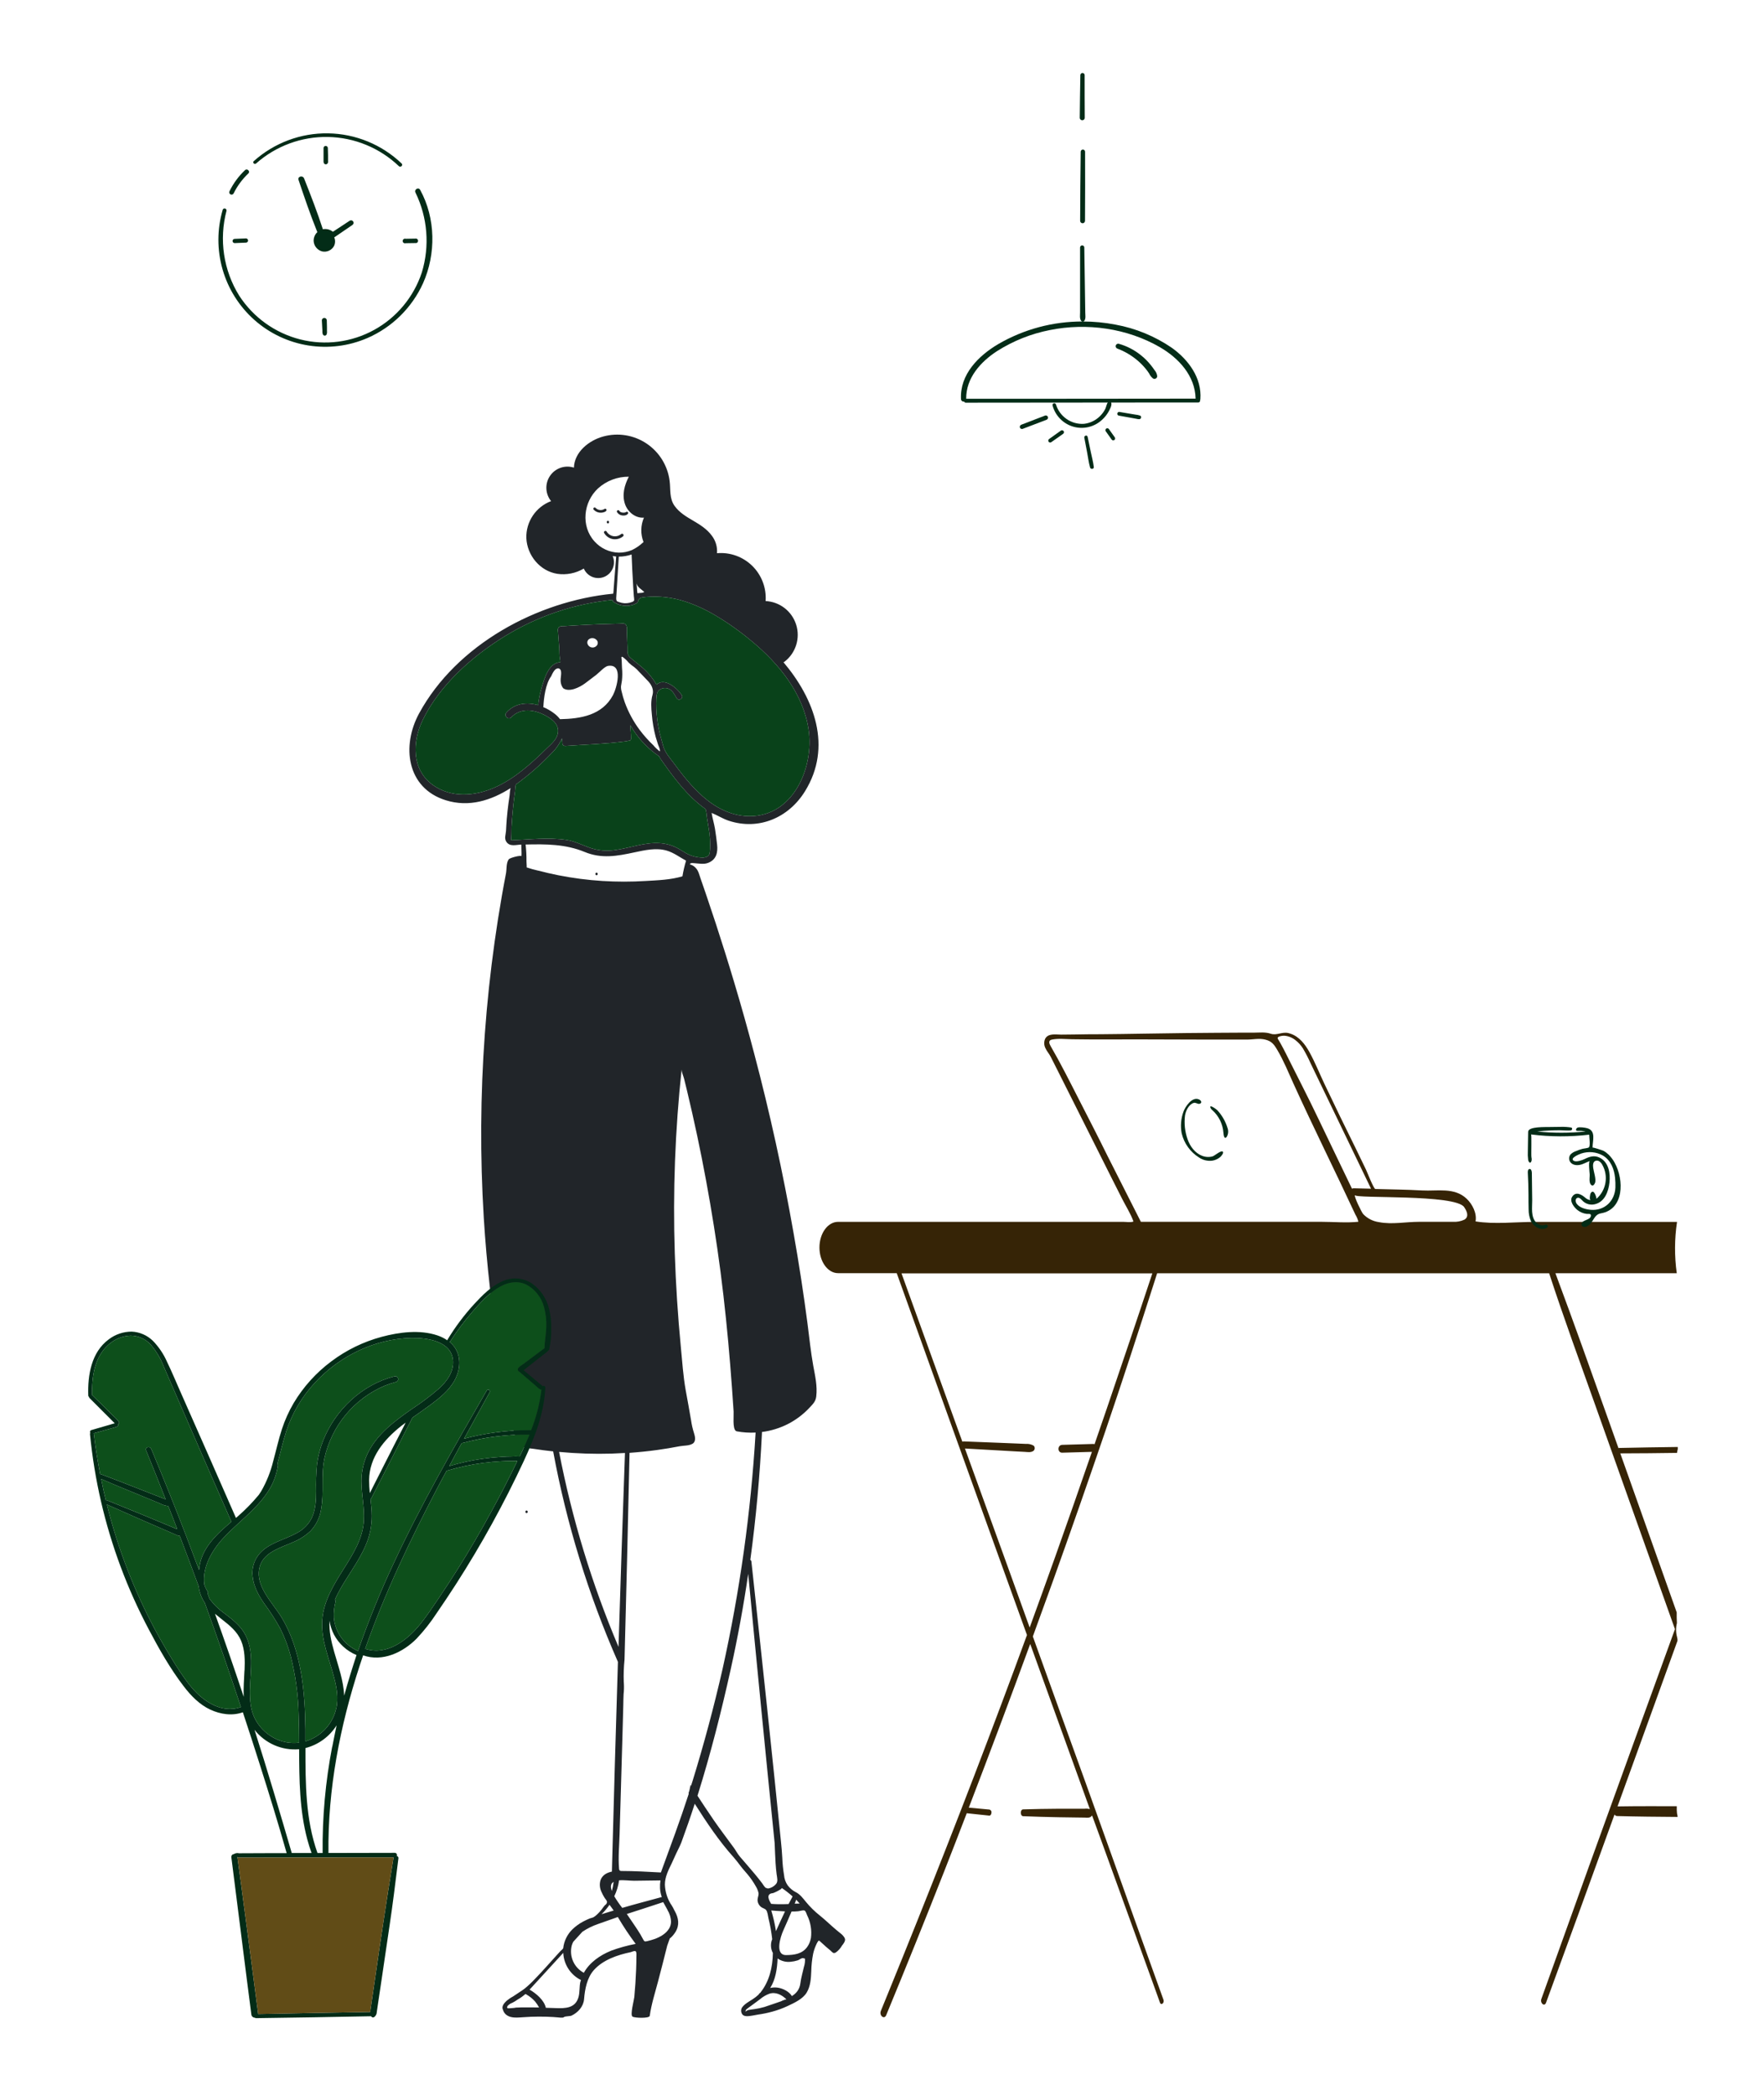 <svg width="304" height="361" viewBox="0 0 304 361" fill="none" xmlns="http://www.w3.org/2000/svg">
<path d="M108.21 88.272C108.178 88.23 108.131 88.201 108.078 88.19C108.026 88.18 107.972 88.189 107.926 88.216C107.865 88.244 107.809 88.284 107.745 88.312H107.721H107.697L107.609 88.34H107.553H107.288C107.224 88.32 107.16 88.312 107.096 88.288H107.072H107.048C107.016 88.274 106.985 88.258 106.955 88.24L106.879 88.188L106.831 88.143C106.808 88.123 106.786 88.1 106.767 88.075C106.755 88.061 106.744 88.046 106.735 88.031C106.72 88.004 106.7 87.981 106.677 87.963C106.653 87.944 106.626 87.93 106.597 87.922C106.568 87.913 106.537 87.911 106.507 87.915C106.477 87.918 106.449 87.928 106.422 87.942C106.396 87.957 106.373 87.977 106.354 88.001C106.335 88.025 106.322 88.052 106.313 88.081C106.305 88.11 106.303 88.14 106.306 88.171C106.31 88.201 106.319 88.23 106.334 88.256C106.426 88.404 106.548 88.531 106.693 88.628C106.837 88.725 107 88.79 107.172 88.819C107.349 88.853 107.532 88.853 107.709 88.819C107.892 88.788 108.061 88.699 108.19 88.565C108.228 88.527 108.251 88.476 108.255 88.422C108.258 88.369 108.243 88.315 108.21 88.272Z" fill="#212529"/>
<path d="M104.373 87.677C104.336 87.668 104.297 87.667 104.259 87.673C104.222 87.679 104.185 87.693 104.153 87.713L104.049 87.774C103.99 87.808 103.926 87.834 103.86 87.85C103.714 87.892 103.562 87.905 103.411 87.89C103.273 87.878 103.138 87.844 103.01 87.79C102.867 87.728 102.739 87.636 102.634 87.521C102.591 87.479 102.535 87.455 102.475 87.455C102.416 87.455 102.359 87.479 102.317 87.521C102.276 87.563 102.253 87.619 102.253 87.677C102.253 87.736 102.276 87.792 102.317 87.834C102.595 88.132 102.974 88.315 103.379 88.349C103.574 88.367 103.771 88.35 103.961 88.3C104.133 88.252 104.478 88.148 104.514 87.943C104.529 87.889 104.523 87.831 104.497 87.782C104.471 87.732 104.426 87.695 104.373 87.677Z" fill="#212529"/>
<path d="M107.392 92.05C107.343 92.004 107.278 91.978 107.21 91.978C107.142 91.978 107.077 92.004 107.027 92.05C106.841 92.2 106.626 92.308 106.394 92.368C106.163 92.427 105.922 92.436 105.686 92.395C105.451 92.353 105.228 92.261 105.031 92.125C104.834 91.989 104.669 91.813 104.546 91.608C104.382 91.334 103.953 91.584 104.117 91.857C104.272 92.122 104.481 92.351 104.731 92.529C104.98 92.708 105.264 92.832 105.564 92.894C105.885 92.953 106.215 92.941 106.531 92.858C106.847 92.776 107.141 92.624 107.392 92.415C107.438 92.366 107.464 92.3 107.464 92.233C107.464 92.165 107.438 92.1 107.392 92.05Z" fill="#212529"/>
<path d="M104.766 89.743C104.71 89.751 104.659 89.778 104.622 89.821C104.585 89.863 104.564 89.918 104.564 89.974C104.564 90.031 104.585 90.085 104.622 90.128C104.659 90.17 104.71 90.198 104.766 90.205C104.822 90.198 104.874 90.17 104.911 90.128C104.948 90.085 104.968 90.031 104.968 89.974C104.968 89.918 104.948 89.863 104.911 89.821C104.874 89.778 104.822 89.751 104.766 89.743Z" fill="#212529"/>
<path d="M102.806 150.375C102.75 150.382 102.699 150.41 102.662 150.452C102.624 150.495 102.604 150.55 102.604 150.606C102.604 150.663 102.624 150.717 102.662 150.76C102.699 150.802 102.75 150.83 102.806 150.837C102.862 150.83 102.913 150.802 102.95 150.76C102.988 150.717 103.008 150.663 103.008 150.606C103.008 150.55 102.988 150.495 102.95 150.452C102.913 150.41 102.862 150.382 102.806 150.375Z" fill="#212529"/>
<path d="M90.743 260.3C90.687 260.307 90.636 260.335 90.599 260.377C90.561 260.42 90.541 260.474 90.541 260.531C90.541 260.587 90.561 260.642 90.599 260.685C90.636 260.727 90.687 260.755 90.743 260.762C90.799 260.755 90.85 260.727 90.888 260.685C90.925 260.642 90.945 260.587 90.945 260.531C90.945 260.474 90.925 260.42 90.888 260.377C90.85 260.335 90.799 260.307 90.743 260.3Z" fill="#212529"/>
<path d="M129.875 244.959C129.819 244.966 129.768 244.994 129.731 245.036C129.693 245.079 129.673 245.134 129.673 245.19C129.673 245.247 129.693 245.301 129.731 245.344C129.768 245.386 129.819 245.414 129.875 245.421C129.931 245.414 129.982 245.386 130.019 245.344C130.056 245.301 130.077 245.247 130.077 245.19C130.077 245.134 130.056 245.079 130.019 245.036C129.982 244.994 129.931 244.966 129.875 244.959Z" fill="#212529"/>
<path d="M145.63 334.182C145.616 334.104 145.592 334.028 145.558 333.957C145.37 333.642 145.121 333.368 144.824 333.153C144.371 332.795 143.938 332.43 143.505 332.048C142.772 331.401 142.05 330.713 141.284 330.102C140.409 329.409 139.61 328.625 138.899 327.763C138.41 327.157 137.845 326.409 137.131 326.071C136.59 325.793 136.119 325.396 135.752 324.91C135.386 324.386 135.167 323.772 135.119 323.133C134.953 322.147 134.851 321.151 134.814 320.151C134.774 319.211 134.678 318.315 134.589 317.382C134.393 315.373 134.188 313.335 133.972 311.313C133.892 310.542 133.816 309.774 133.735 309.007C133.735 308.902 133.715 308.802 133.703 308.701C133.639 308.034 133.571 307.363 133.499 306.692C133.079 302.622 132.653 298.552 132.22 294.482C131.787 290.412 131.353 286.343 130.917 282.276C130.481 278.206 130.042 274.137 129.598 270.07L129.49 269.093C129.484 269.035 129.464 268.979 129.432 268.93C129.4 268.881 129.357 268.84 129.306 268.812C130.292 261.578 130.953 254.271 131.31 246.968C131.321 246.905 131.321 246.839 131.31 246.776C132.903 246.572 134.449 246.091 135.876 245.353C137.253 244.633 138.497 243.681 139.552 242.539C140.126 241.925 140.567 241.507 140.671 240.646C140.883 238.838 140.471 237.102 140.15 235.349C139.721 232.97 139.484 230.567 139.172 228.175C138.49 222.943 137.688 217.726 136.766 212.525C134.943 202.119 132.681 191.803 129.979 181.579C128.91 177.503 127.771 173.447 126.563 169.409C125.54 165.977 124.471 162.558 123.356 159.152C122.79 157.424 122.214 155.701 121.628 153.984L120.738 151.408C120.538 150.845 120.357 150.017 119.908 149.583L119.84 149.507C119.597 149.257 119.293 149.076 118.958 148.98C118.933 148.976 118.907 148.976 118.882 148.98C118.982 148.667 119.203 148.727 119.716 148.759C120.518 148.811 121.288 148.988 122.045 148.695C123.448 148.148 123.737 146.906 123.581 145.544C123.476 144.631 123.364 143.719 123.216 142.815C123.067 141.911 122.775 140.998 122.639 140.09C123.641 140.492 124.543 141.091 125.589 141.436C130.749 143.14 135.896 140.938 138.719 136.376C143.473 128.704 140.346 120.413 135.018 114.119C135.086 114.104 135.149 114.074 135.203 114.03C136.147 113.303 136.846 112.303 137.205 111.164C137.565 110.026 137.567 108.805 137.211 107.665C136.856 106.526 136.16 105.523 135.218 104.792C134.276 104.062 133.133 103.639 131.943 103.581C132.02 102.465 131.855 101.345 131.458 100.3C131.062 99.254 130.445 98.306 129.649 97.523C128.852 96.739 127.896 96.138 126.846 95.76C125.796 95.382 124.676 95.237 123.565 95.334C123.651 94.243 123.328 93.16 122.659 92.295C121.833 91.174 120.654 90.43 119.451 89.727C118.249 89.024 117.046 88.308 116.244 87.167C115.322 85.861 115.595 84.354 115.398 82.859C115.232 81.564 114.79 80.319 114.103 79.21C113.416 78.1 112.499 77.152 111.415 76.428C110.331 75.704 109.104 75.222 107.818 75.014C106.532 74.806 105.217 74.877 103.961 75.222C101.511 75.882 98.99 77.891 98.905 80.588C98.159 80.347 97.355 80.355 96.614 80.61C95.872 80.865 95.233 81.353 94.79 82.002C94.348 82.651 94.127 83.426 94.16 84.211C94.193 84.996 94.478 85.75 94.972 86.359C93.69 86.842 92.59 87.714 91.825 88.854C91.06 89.994 90.669 91.344 90.707 92.717C90.839 95.712 93.052 98.412 96.039 98.887C97.621 99.117 99.234 98.796 100.609 97.978C100.895 98.64 101.43 99.16 102.099 99.426C102.767 99.691 103.513 99.679 104.173 99.393C104.833 99.107 105.352 98.57 105.617 97.9C105.881 97.23 105.87 96.481 105.584 95.82C105.745 95.848 105.901 95.88 106.065 95.896H106.19C106.162 96.226 106.137 96.552 106.113 96.877L105.873 99.936C105.837 100.43 105.793 100.924 105.761 101.419C105.761 101.712 105.713 102.009 105.684 102.307C92.595 103.569 78.68 111.08 72.225 122.941C69.178 128.535 70.073 135.802 76.808 137.904C80.841 139.166 84.649 137.944 88.033 135.79C87.888 135.882 87.852 136.867 87.824 137.056C87.756 137.502 87.692 137.952 87.632 138.402C87.512 139.302 87.413 140.204 87.335 141.107C87.271 141.806 87.247 142.505 87.203 143.205C87.159 143.844 86.87 144.463 87.259 145.057C87.856 145.974 88.947 145.568 89.841 145.548C89.841 146.211 89.913 146.894 89.869 147.557C89.869 147.32 87.865 147.802 87.664 148.1C87.215 148.739 87.339 149.772 87.199 150.511C86.946 151.813 86.71 153.12 86.481 154.426C86.024 157.038 85.611 159.659 85.243 162.287C84.505 167.536 83.944 172.808 83.559 178.102C82.784 188.683 82.722 199.304 83.374 209.893C83.623 213.912 83.976 217.931 84.433 221.95C84.95 226.499 85.635 231.129 86.437 235.679C86.838 238.006 87.299 240.329 87.736 242.652C88.101 244.589 88.326 246.639 89.183 248.439C89.753 249.645 90.867 249.504 91.99 249.681C93.112 249.858 94.215 249.995 95.329 250.115C97.638 262.599 101.383 274.773 106.49 286.391C106.116 298.422 105.77 310.451 105.452 322.478C105.452 322.478 105.452 322.514 105.452 322.531C104.59 322.711 103.796 323.117 103.48 324.038C103.293 324.698 103.355 325.405 103.652 326.023C103.799 326.365 103.972 326.696 104.169 327.012C104.305 327.249 104.634 327.526 104.614 327.816C104.586 327.969 104.51 328.11 104.398 328.218C104.257 328.218 103.748 328.989 103.64 329.118C103.412 329.404 103.162 329.673 102.894 329.922C102.71 330.104 102.504 330.264 102.281 330.396C102.076 330.5 101.836 330.524 101.619 330.613C101.247 330.77 100.882 330.938 100.525 331.127C99.847 331.482 99.222 331.932 98.669 332.462C97.775 333.325 97.207 334.473 97.065 335.709C97.065 335.834 96.7 336.111 96.612 336.203C96.432 336.4 96.251 336.605 96.075 336.79C94.788 338.193 93.549 339.64 92.218 341.002C91.671 341.587 91.089 342.137 90.474 342.65C90.15 342.903 89.811 343.138 89.46 343.353C89.099 343.582 88.758 343.844 88.39 344.065C87.996 344.274 87.626 344.526 87.287 344.816C86.886 345.198 86.377 345.765 86.686 346.364C86.791 346.746 87.032 347.078 87.363 347.296C88.185 347.843 89.316 347.67 90.242 347.621C91.945 347.5 93.653 347.49 95.357 347.593L96.127 347.654C96.404 347.692 96.685 347.707 96.965 347.698C97.05 347.688 97.13 347.654 97.197 347.601C97.394 347.429 98.208 347.489 98.512 347.344C99.619 346.81 100.557 345.777 100.657 344.507C100.798 342.783 101.166 340.817 102.353 339.495C103.933 337.735 106.418 336.887 108.675 336.42C108.888 336.376 109.309 336.135 109.525 336.252C109.742 336.368 109.677 336.959 109.673 337.2C109.673 338.731 109.601 340.279 109.501 341.81C109.449 342.59 109.385 343.373 109.313 344.153C109.261 344.688 108.567 347.224 108.996 347.517C109.361 347.766 111.91 347.859 111.975 347.388C112.251 345.399 112.873 343.47 113.386 341.533C113.936 339.453 114.471 337.369 114.989 335.279C115.142 334.877 115.29 334.443 115.438 334.025L115.539 333.973C115.879 333.669 116.173 333.317 116.413 332.928C117.146 331.722 116.946 330.516 116.276 329.311C116.244 329.258 116.216 329.206 116.188 329.154C116.074 328.896 115.94 328.647 115.787 328.41C115.044 327.337 114.627 326.071 114.584 324.765C114.584 323.471 115.186 322.281 115.739 321.148C116.02 320.569 116.264 319.983 116.541 319.392C116.817 318.801 117.194 318.114 117.439 317.459C118.241 315.268 119.014 313.062 119.728 310.839C121.765 314.054 123.913 317.27 126.447 320.083C126.848 320.553 127.249 321.056 127.618 321.558C127.987 322.06 128.42 322.506 128.82 322.993C129.36 323.639 129.839 324.333 130.252 325.067C130.477 325.428 130.637 325.827 130.725 326.244C130.765 326.646 130.552 327.048 130.552 327.422C130.558 327.655 130.615 327.884 130.72 328.093C130.825 328.301 130.974 328.484 131.158 328.628C131.418 328.841 131.819 328.893 132.032 329.158C132.292 329.488 132.34 330.163 132.433 330.565C132.728 331.754 132.944 332.963 133.078 334.182C132.931 334.536 132.858 334.916 132.865 335.299C132.872 335.683 132.958 336.06 133.118 336.408L133.194 336.549C133.154 339.045 132.577 341.424 131.114 343.293L131.081 343.357C131.005 343.418 130.929 343.478 130.853 343.546C130.805 343.595 130.77 343.654 130.749 343.719C130.417 344.026 130.059 344.303 129.678 344.547C129.061 344.949 128.279 345.351 127.858 345.986C127.762 346.162 127.717 346.361 127.727 346.561C127.738 346.761 127.804 346.955 127.918 347.119C128.291 347.638 129.185 347.409 129.71 347.34C130.023 347.3 130.328 347.216 130.64 347.171C131.474 347.056 132.299 346.885 133.11 346.661C134.015 346.414 134.898 346.09 135.748 345.692C136.874 345.158 138.33 344.507 139.007 343.401C139.685 342.296 139.757 340.958 139.809 339.728C139.828 338.712 139.935 337.699 140.13 336.702C140.24 336.203 140.4 335.717 140.607 335.251C140.703 335.002 140.827 334.765 140.976 334.544C141.152 334.318 141.244 334.483 141.429 334.652L142.066 335.223C142.391 335.548 142.768 335.818 143.108 336.123C143.449 336.428 143.586 336.73 144.051 336.465C144.49 336.145 144.855 335.734 145.121 335.259C145.346 334.994 145.682 334.531 145.63 334.182ZM137.211 327.374C137.42 327.587 137.612 327.804 137.817 328.033L136.951 328.057C137.055 327.832 137.139 327.603 137.211 327.374ZM102.445 93.292C100.072 90.656 100.525 86.516 103.067 84.161C104.519 82.848 106.411 82.131 108.366 82.151C107.617 83.606 107.164 85.254 107.709 86.866C108.186 88.252 109.521 89.325 110.972 89.205C110.686 89.868 110.532 90.581 110.52 91.304C110.509 92.027 110.639 92.745 110.904 93.417L110.86 93.441C110.288 93.988 109.633 94.441 108.92 94.783C108.189 95.094 107.401 95.249 106.607 95.237C105.818 95.213 105.042 95.028 104.326 94.694C103.611 94.359 102.971 93.882 102.445 93.292ZM111.036 102.013C110.838 102.127 110.611 102.182 110.383 102.174L109.85 102.23C109.809 101.945 109.785 101.658 109.778 101.37C109.75 101.037 109.701 100.691 109.701 100.362C109.701 101.149 110.551 101.551 111.036 102.013ZM109.293 103.404C109.293 103.581 109.06 103.685 108.916 103.742C108.348 103.966 107.728 104.016 107.132 103.886C106.978 103.851 106.827 103.805 106.679 103.75C106.571 103.72 106.466 103.68 106.366 103.629C106.162 103.492 106.194 103.107 106.206 102.898L106.639 95.925C107.39 95.924 108.136 95.799 108.848 95.555C108.88 96.415 108.917 97.274 108.96 98.131C109.008 99.152 109.068 100.173 109.128 101.194C109.16 101.704 109.192 102.21 109.228 102.721C109.264 102.947 109.285 103.175 109.293 103.404ZM85.263 135.705C81.871 137.216 77.75 137.546 74.599 135.279C70.91 132.631 71.043 127.816 72.851 124.078C75.745 118.086 81.426 113.05 87.011 109.634C92.649 106.172 98.996 104.034 105.576 103.38C105.568 103.432 105.568 103.485 105.576 103.537C105.608 103.705 105.833 103.798 105.977 103.878C106.144 103.978 106.318 104.065 106.498 104.139C107.002 104.343 107.544 104.436 108.087 104.412C108.63 104.388 109.161 104.247 109.645 103.999C109.728 103.961 109.803 103.908 109.866 103.842C109.908 103.796 109.934 103.739 109.942 103.677C110.042 102.918 110.744 102.95 111.381 102.873C113.633 102.686 115.899 102.949 118.048 103.649C119.808 104.232 121.501 105 123.1 105.94L123.288 106.049C125.48 107.352 127.563 108.83 129.518 110.469C134.277 114.396 138.466 119.549 139.364 125.846C140.246 132.036 136.959 140.162 129.859 140.632C126.984 140.825 124.29 139.74 122.041 138.004C119.792 136.268 117.94 133.985 116.248 131.682C115.515 130.685 114.613 129.761 114.288 128.523C114.172 128.081 114.031 127.639 113.915 127.197C113.29 124.992 113.02 122.702 113.113 120.413C113.157 119.802 113.157 119.271 113.67 118.873C113.892 118.71 114.153 118.607 114.427 118.576C114.7 118.545 114.977 118.587 115.23 118.696C115.907 118.974 116.248 119.717 116.605 120.304C116.962 120.891 117.856 120.332 117.487 119.79C116.545 118.379 114.432 116.771 113.141 117.985C112.405 116.725 111.441 115.613 110.299 114.706C109.738 114.227 109.136 113.789 108.583 113.299C108.03 112.809 108.15 112.174 108.13 111.514C108.108 110.764 108.078 110.039 108.048 109.302C108.046 109.249 108.044 109.196 108.042 109.143C108.042 108.717 108.13 108.09 107.897 107.712C107.665 107.335 107.228 107.459 106.891 107.471C106.554 107.483 106.121 107.491 105.737 107.503C104.935 107.524 104.157 107.544 103.367 107.572C101.828 107.624 100.292 107.708 98.753 107.801L97.338 107.893C97.013 107.913 96.568 107.845 96.311 108.098C96.055 108.351 96.143 108.657 96.167 108.926C96.247 109.818 96.311 110.711 96.376 111.607C96.404 112.009 96.404 112.411 96.42 112.813C96.436 113.215 96.544 113.681 96.572 114.111C94.612 114.231 93.866 116.747 93.397 118.343C93.075 119.376 92.853 120.438 92.735 121.514C90.811 120.955 88.726 121.18 87.279 122.78C86.766 123.338 87.588 124.17 88.113 123.616C89.717 121.916 92.146 122.285 94.042 123.326C95.213 123.969 96.488 124.902 96.103 126.51C95.862 127.506 94.972 128.258 94.271 128.921C91.601 131.545 88.702 134.194 85.263 135.705ZM107.192 115.103C107.164 114.669 107.152 114.231 107.14 113.797C107.14 113.524 106.943 112.993 107.348 113.247C107.72 113.522 108.057 113.842 108.35 114.199C108.643 114.48 108.96 114.734 109.297 114.959C109.603 115.197 109.884 115.466 110.134 115.763L111.65 117.342C112.267 117.985 112.712 118.825 112.452 119.754C112.139 120.778 112.227 122.052 112.335 123.109C112.438 124.417 112.658 125.712 112.993 126.98C113.121 127.414 113.261 127.848 113.394 128.278C113.482 128.551 113.831 129.218 113.71 129.484C113.293 129.179 112.916 128.822 112.588 128.423C111.728 127.608 110.938 126.722 110.227 125.774C109.149 124.325 108.287 122.726 107.669 121.028C107.453 120.424 107.273 119.808 107.132 119.183C107.046 118.889 107.008 118.584 107.019 118.279C107.052 117.949 107.14 117.627 107.18 117.298C107.258 116.569 107.262 115.833 107.192 115.103ZM97.053 118.6C98.108 119.344 99.859 118.459 100.777 117.796C101.455 117.306 102.104 116.779 102.782 116.273C103.251 115.915 104.209 114.842 104.786 114.754C107.497 114.316 106.27 118.6 105.644 119.782C103.788 123.274 100.068 123.865 96.512 123.937C96.244 123.581 95.928 123.263 95.574 122.993C94.974 122.525 94.315 122.14 93.613 121.847C93.633 121.799 93.645 121.747 93.65 121.695C93.714 120.368 94.006 117.836 94.996 116.526C95.076 116.333 95.167 116.145 95.269 115.964C95.445 115.646 95.714 115.232 96.111 115.188C96.58 115.136 96.716 115.61 96.708 115.992C96.708 116.454 96.592 116.9 96.616 117.366C96.633 117.812 96.786 118.243 97.053 118.6ZM101.214 110.815C101.158 110.011 102.157 109.71 102.73 110.212C102.814 110.276 102.884 110.357 102.933 110.45C102.983 110.543 103.011 110.646 103.017 110.752C103.022 110.857 103.004 110.963 102.964 111.06C102.924 111.158 102.863 111.246 102.786 111.318C102.666 111.439 102.515 111.525 102.349 111.566C102.183 111.606 102.009 111.601 101.847 111.549C101.684 111.497 101.539 111.401 101.428 111.271C101.316 111.142 101.242 110.984 101.214 110.815ZM88.041 144.808C88.165 144.808 88.145 142.763 88.157 142.546C88.203 141.718 88.263 140.887 88.338 140.054C88.41 139.226 88.502 138.398 88.602 137.57C88.654 137.168 88.706 136.766 88.763 136.364C88.791 136.179 88.803 135.263 88.943 135.159C91.151 133.557 93.207 131.754 95.085 129.773C95.83 129.05 96.428 128.189 96.845 127.237C96.869 127.554 96.897 127.872 96.933 128.189C96.941 128.266 96.972 128.337 97.022 128.395C97.072 128.453 97.139 128.493 97.213 128.511C97.273 128.544 97.342 128.558 97.41 128.551C100.898 128.306 104.442 128.202 107.909 127.747C107.947 127.74 107.985 127.731 108.022 127.719C108.189 127.694 108.353 127.656 108.515 127.607H108.551H108.579H108.599L108.659 127.55C108.666 127.538 108.676 127.527 108.687 127.518L108.747 127.362C108.747 126.558 108.683 125.754 108.615 124.95C109.847 127.125 111.569 128.981 113.642 130.372C113.658 130.476 113.698 130.575 113.759 130.661C115.976 133.836 118.377 137.136 121.536 139.387C121.732 139.527 121.793 140.681 121.841 140.95C121.945 141.553 122.041 142.156 122.129 142.759C122.344 143.918 122.423 145.098 122.366 146.275C122.334 146.645 122.338 147.208 122.069 147.481C121.72 147.728 121.291 147.836 120.867 147.782C119.961 147.742 119.076 147.495 118.281 147.059C117.728 146.753 117.21 146.384 116.645 146.098C115.716 145.628 114.701 145.355 113.662 145.295C111.129 145.134 108.687 146.098 106.21 146.456C104.595 146.74 102.933 146.585 101.399 146.006C100.14 145.524 98.993 144.961 97.638 144.748C94.455 144.27 91.24 144.688 88.041 144.808ZM92.731 150.033C92.067 149.886 91.411 149.702 90.767 149.482C90.773 149.455 90.773 149.426 90.767 149.398V149.197L90.731 148.433C90.742 147.465 90.693 146.498 90.583 145.536C94.054 145.455 97.47 145.455 100.757 146.818C103.672 148.023 106.334 147.533 109.329 146.89C111.117 146.508 113.065 146.062 114.873 146.577C116.104 146.93 117.122 147.722 118.233 148.317C117.967 149.202 117.759 150.102 117.607 151.014C115.603 151.621 113.366 151.697 111.273 151.817C108.792 151.97 106.305 151.97 103.824 151.817C101.266 151.657 98.722 151.327 96.207 150.829C95.037 150.596 93.878 150.328 92.731 150.025V150.033ZM96.34 250.216H96.464C99.443 250.494 102.437 250.589 105.428 250.501C106.19 250.477 106.947 250.441 107.705 250.393C107.307 261.533 106.935 272.673 106.591 283.811C102.012 273.001 98.58 261.738 96.352 250.208L96.34 250.216ZM106.679 324.038C107.557 323.957 108.639 324.118 109.289 324.11L113.823 324.05C113.751 324.491 113.725 324.938 113.747 325.384C113.771 325.907 113.874 326.423 114.051 326.915C111.782 327.538 109.505 328.121 107.236 328.788C106.734 328.149 106.275 327.478 105.861 326.779C106.282 325.913 106.563 324.985 106.691 324.03L106.679 324.038ZM105.749 324.287C105.692 324.821 105.591 325.349 105.448 325.866L105.4 325.746C105.139 324.958 105.348 324.52 105.761 324.295L105.749 324.287ZM103.684 329.857C104.19 329.37 104.644 328.831 105.039 328.25C105.304 328.611 105.556 328.945 105.757 329.246L104.903 329.5L103.68 329.873L103.684 329.857ZM89.953 345.934H89.921C89.709 345.954 89.496 345.962 89.284 345.958H89.244C89.036 345.951 88.828 345.973 88.626 346.022L87.8 346.09C87.73 346.094 87.659 346.094 87.588 346.09C87.588 346.09 87.439 346.062 87.472 346.09C87.436 346.054 87.412 346.008 87.401 345.958C87.39 345.909 87.394 345.857 87.412 345.809C87.441 345.737 87.484 345.671 87.54 345.616C87.753 345.401 88.012 345.237 88.297 345.138C88.623 344.974 88.934 344.783 89.228 344.567C89.657 344.329 90.06 344.046 90.43 343.723C90.451 343.704 90.476 343.689 90.502 343.679L90.543 343.639H90.575H90.599C90.639 343.648 90.676 343.671 90.703 343.703C91.267 344.018 91.775 344.426 92.206 344.909C92.47 345.231 92.703 345.577 92.904 345.942L89.953 345.934ZM100.02 341.513C99.823 342.369 99.936 343.285 99.707 344.129C99.174 346.098 97.414 346.118 95.77 346.054C95.205 346.034 94.64 346.014 94.07 346.002C93.778 344.68 92.375 343.506 91.264 342.871C93.204 340.765 95.139 338.654 97.069 336.537C97.114 337.52 97.42 338.472 97.957 339.296C98.493 340.119 99.24 340.783 100.12 341.219C100.088 341.304 100.056 341.4 100.032 341.5L100.02 341.513ZM105.268 336.187C103.403 336.943 101.595 338.197 100.617 339.973C99.789 339.535 99.133 338.828 98.756 337.969C98.379 337.109 98.303 336.147 98.54 335.239C98.604 335.029 98.687 334.826 98.789 334.632L100.369 332.896C101.205 332.339 102.109 331.892 103.059 331.565C104.189 331.164 105.328 330.762 106.474 330.36C107.41 331.961 108.437 333.507 109.549 334.99C108.096 335.268 106.668 335.664 105.28 336.175L105.268 336.187ZM115.041 329.182C115.423 329.793 115.63 330.496 115.643 331.216C115.629 331.619 115.511 332.012 115.302 332.357C114.757 333.253 113.755 333.808 112.796 334.154C112.402 334.292 112.001 334.409 111.594 334.503C111.093 334.624 111.049 334.608 110.812 334.166C110.672 333.9 110.523 333.635 110.367 333.362C109.746 332.325 109.036 331.352 108.362 330.336C108.254 330.171 108.142 330.006 108.022 329.837C110.114 329.154 112.215 328.491 114.296 327.792C114.296 327.804 114.989 329.058 115.054 329.17L115.041 329.182ZM119.303 307.077L119.095 307.732C119.067 307.688 119.038 307.644 119.014 307.6C118.996 307.744 118.961 307.886 118.91 308.022C118.892 308.227 118.845 308.429 118.77 308.621C118.95 308.219 118.79 308.572 118.77 308.669C118.75 308.765 118.694 308.898 118.654 309.015L118.706 309.099C117.222 313.677 115.543 318.174 113.895 322.683C111.606 322.555 109.329 322.43 107.044 322.426C106.991 322.428 106.939 322.419 106.891 322.398C106.843 322.377 106.801 322.345 106.767 322.306C106.713 322.223 106.686 322.127 106.687 322.028C106.518 320.055 106.723 318.009 106.779 316.044C106.839 313.998 106.903 311.956 106.959 309.911C107.08 305.825 107.197 301.739 107.312 297.653C107.344 296.383 107.379 295.115 107.416 293.851C107.416 293.216 107.448 292.585 107.468 291.95C107.537 291.339 107.553 290.723 107.517 290.109C107.503 290.022 107.497 289.935 107.497 289.848C107.452 288.567 107.496 287.284 107.629 286.009C107.947 274.129 108.234 262.249 108.491 250.369C110.094 250.252 111.678 250.095 113.265 249.874C114.556 249.697 115.841 249.484 117.118 249.235C117.82 249.099 118.702 249.171 119.339 248.805C119.977 248.439 119.8 247.571 119.596 246.952C119.368 246.235 119.201 245.499 119.095 244.754C118.81 243.03 118.481 241.314 118.173 239.593C117.736 237.154 117.579 234.67 117.339 232.202C116.817 226.817 116.469 221.417 116.292 216.002C115.944 205.395 116.34 194.778 117.475 184.227C117.423 184.697 117.788 185.461 117.9 185.927C118.068 186.6 118.233 187.269 118.393 187.937C118.7 189.228 119.001 190.52 119.295 191.811C119.88 194.399 120.431 196.994 120.947 199.596C121.976 204.799 122.872 210.024 123.637 215.27C124.403 220.551 125.004 225.856 125.493 231.174C125.739 233.853 125.958 236.539 126.15 239.232C126.247 240.571 126.339 241.911 126.427 243.251C126.471 243.942 126.219 246.124 126.804 246.583C126.855 246.623 126.916 246.651 126.98 246.663C128.046 246.859 129.13 246.929 130.212 246.872C130.209 246.904 130.209 246.936 130.212 246.968C129.399 260.65 127.496 274.244 124.523 287.621C123.029 294.167 121.293 300.643 119.315 307.049L119.303 307.077ZM132.04 325.372C131.727 325.203 131.543 324.797 131.33 324.52C130.528 323.463 129.682 322.462 128.816 321.466C128.383 320.963 127.95 320.469 127.521 319.966C127.093 319.464 126.848 318.95 126.491 318.455C125.337 316.868 124.142 315.312 123.027 313.701C122.927 313.556 122.827 313.411 122.731 313.263C121.873 312.006 121.03 310.739 120.201 309.461C122.458 302.275 124.314 294.944 125.922 287.693C127.133 282.236 128.14 276.743 128.945 271.215C130.412 286.686 131.93 302.15 133.499 317.607C133.551 318.761 133.587 319.914 133.659 321.068C133.695 321.703 133.764 322.378 133.844 323.021C133.908 323.539 134.132 324.227 133.731 324.681C133.388 325.078 132.92 325.348 132.404 325.444C132.28 325.444 132.158 325.41 132.052 325.344L132.04 325.372ZM133.142 326.268C133.648 326.085 134.131 325.843 134.581 325.549C134.648 325.499 134.699 325.433 134.73 325.356C135.382 325.8 136.005 326.286 136.594 326.811C136.357 327.249 136.129 327.683 135.904 328.125C135.287 328.149 134.67 328.165 134.052 328.149C133.651 328.149 133.282 328.117 132.898 328.093C132.196 326.964 132.28 326.353 133.154 326.24L133.142 326.268ZM132.898 329.23C133.194 329.258 133.491 329.275 133.764 329.299C134.265 329.335 134.774 329.371 135.287 329.391C134.75 330.516 134.233 331.658 133.723 332.795C133.54 331.579 133.268 330.378 132.91 329.202L132.898 329.23ZM134.698 344.848L133.539 345.25L131.715 345.869C131.155 346.031 130.584 346.151 130.007 346.231C129.779 346.271 129.458 346.291 129.157 346.352C128.891 346.382 128.643 346.501 128.452 346.689C128.492 346.637 128.488 346.468 128.528 346.396C128.58 346.312 128.65 346.241 128.732 346.187C128.949 346.006 129.193 345.845 129.422 345.676C129.947 345.274 130.484 344.917 130.997 344.511C131.466 344.112 132.001 343.798 132.577 343.582C133.687 343.213 134.738 343.775 135.527 344.539C135.247 344.607 134.973 344.701 134.71 344.82L134.698 344.848ZM138.558 338.9C138.35 339.849 138.053 340.821 137.933 341.778C137.882 342.246 137.717 342.695 137.452 343.084C137.189 343.449 136.853 343.756 136.466 343.984C136.005 343.18 134.862 342.646 134.012 342.529C133.584 342.47 133.15 342.491 132.729 342.59C133.663 341.139 133.932 339.266 134.008 337.502C134.66 337.958 135.455 338.161 136.245 338.072C136.663 338.037 137.076 337.955 137.476 337.827C137.692 337.759 137.877 337.594 138.101 337.502C138.406 337.369 138.478 337.502 138.727 337.526C138.757 337.98 138.704 338.436 138.57 338.872L138.558 338.9ZM139.737 334.025C139.64 334.567 139.424 335.081 139.103 335.528C138.23 336.734 136.846 336.911 135.467 336.919C133.463 336.919 134.533 333.704 134.966 332.731C135.459 331.626 135.948 330.524 136.413 329.411C136.79 329.411 137.163 329.411 137.536 329.367C137.813 329.343 138.37 329.154 138.622 329.234C138.875 329.315 138.987 329.833 139.091 330.038C139.701 331.262 139.93 332.641 139.749 333.997L139.737 334.025Z" fill="#212529"/>
<path d="M85.263 135.705C81.871 137.216 77.75 137.546 74.599 135.279C70.91 132.631 71.043 127.816 72.851 124.078C75.745 118.086 81.426 113.05 87.011 109.634C92.649 106.172 98.996 104.034 105.576 103.38C105.568 103.432 105.568 103.485 105.576 103.537C105.608 103.705 105.833 103.798 105.977 103.878C106.144 103.978 106.318 104.065 106.498 104.139C107.002 104.343 107.544 104.436 108.087 104.412C108.63 104.388 109.161 104.247 109.645 103.999C109.728 103.961 109.803 103.908 109.866 103.842C109.908 103.796 109.934 103.739 109.942 103.677C110.042 102.918 110.744 102.95 111.381 102.873C113.633 102.686 115.899 102.949 118.048 103.649C119.808 104.232 121.501 105 123.1 105.94L123.288 106.049C125.48 107.352 127.563 108.83 129.518 110.469C134.277 114.396 138.466 119.549 139.364 125.846C140.246 132.036 136.959 140.162 129.859 140.632C126.984 140.825 124.29 139.74 122.041 138.004C119.792 136.268 117.94 133.985 116.248 131.682C115.515 130.685 114.613 129.761 114.288 128.523C114.172 128.081 114.031 127.639 113.915 127.197C113.29 124.992 113.02 122.702 113.113 120.413C113.157 119.802 113.157 119.271 113.67 118.873C113.892 118.71 114.153 118.607 114.427 118.576C114.7 118.545 114.977 118.587 115.23 118.696C115.907 118.974 116.248 119.717 116.605 120.304C116.962 120.891 117.856 120.332 117.487 119.79C116.545 118.379 114.432 116.771 113.141 117.985C112.405 116.725 111.441 115.613 110.299 114.706C109.738 114.227 109.136 113.789 108.583 113.299C108.03 112.809 108.15 112.174 108.13 111.514C108.108 110.764 108.078 110.039 108.048 109.302L108.042 109.143C108.042 108.717 108.13 108.09 107.897 107.712C107.665 107.335 107.228 107.459 106.891 107.471C106.554 107.483 106.121 107.491 105.737 107.503C104.935 107.524 104.157 107.544 103.367 107.572C101.828 107.624 100.292 107.708 98.753 107.801L97.338 107.893C97.013 107.913 96.568 107.845 96.311 108.098C96.055 108.351 96.143 108.657 96.167 108.926C96.247 109.818 96.311 110.711 96.376 111.607C96.404 112.009 96.404 112.411 96.42 112.813C96.436 113.215 96.544 113.681 96.572 114.111C94.612 114.231 93.866 116.747 93.397 118.343C93.075 119.376 92.853 120.438 92.735 121.514C90.811 120.955 88.726 121.18 87.279 122.78C86.766 123.338 87.588 124.17 88.113 123.616C89.717 121.916 92.146 122.285 94.042 123.326C95.213 123.969 96.488 124.902 96.103 126.51C95.862 127.506 94.972 128.258 94.271 128.921C91.601 131.545 88.702 134.194 85.263 135.705Z" fill="#09421A"/>
<path d="M88.041 144.808C88.165 144.808 88.145 142.763 88.157 142.546C88.203 141.718 88.263 140.887 88.338 140.054C88.41 139.226 88.502 138.398 88.602 137.57C88.654 137.168 88.706 136.766 88.763 136.364C88.791 136.179 88.803 135.263 88.943 135.159C91.151 133.557 93.207 131.754 95.085 129.773C95.83 129.05 96.428 128.189 96.845 127.237C96.869 127.554 96.897 127.872 96.933 128.189C96.941 128.266 96.972 128.337 97.022 128.395C97.072 128.453 97.139 128.493 97.213 128.511C97.273 128.544 97.342 128.558 97.41 128.551C100.898 128.306 104.442 128.202 107.909 127.747C107.947 127.74 107.985 127.731 108.022 127.719C108.189 127.694 108.353 127.656 108.515 127.607H108.551H108.579H108.599L108.659 127.55C108.666 127.538 108.676 127.527 108.687 127.518L108.747 127.362C108.747 126.558 108.683 125.754 108.615 124.95C109.847 127.125 111.569 128.981 113.642 130.372C113.658 130.476 113.698 130.575 113.759 130.661C115.976 133.836 118.377 137.136 121.536 139.387C121.732 139.527 121.793 140.681 121.841 140.95C121.945 141.553 122.041 142.156 122.129 142.759C122.344 143.918 122.423 145.098 122.366 146.275C122.334 146.645 122.338 147.208 122.069 147.481C121.72 147.728 121.291 147.836 120.867 147.782C119.961 147.742 119.076 147.495 118.281 147.059C117.728 146.753 117.21 146.384 116.645 146.098C115.716 145.628 114.701 145.355 113.662 145.295C111.129 145.134 108.687 146.098 106.21 146.456C104.595 146.74 102.933 146.585 101.399 146.006C100.14 145.524 98.993 144.961 97.638 144.748C94.455 144.27 91.24 144.688 88.041 144.808Z" fill="#09421A"/>
<path d="M42.222 29.322C41.127 30.358 40.225 31.584 39.56 32.939C39.533 32.984 39.516 33.035 39.509 33.087C39.502 33.14 39.505 33.193 39.518 33.244C39.532 33.295 39.555 33.343 39.587 33.385C39.619 33.427 39.659 33.463 39.705 33.489C39.75 33.516 39.8 33.534 39.853 33.541C39.905 33.548 39.958 33.545 40.009 33.531C40.06 33.518 40.108 33.495 40.15 33.462C40.192 33.43 40.227 33.39 40.254 33.345C40.89 32.051 41.752 30.882 42.799 29.892C43.18 29.539 42.599 28.96 42.222 29.322Z" fill="#032C17"/>
<path d="M69.211 28.172C65.791 24.907 61.272 23.053 56.55 22.979C51.829 22.904 47.254 24.615 43.733 27.77C43.457 28.015 43.866 28.421 44.134 28.172C47.55 25.147 51.974 23.517 56.531 23.603C61.087 23.689 65.446 25.486 68.746 28.638C69.058 28.923 69.519 28.461 69.211 28.172Z" fill="#032C17"/>
<path d="M72.406 32.718C72.109 32.183 71.332 32.654 71.604 33.192C73.692 37.472 74.083 42.387 72.699 46.945C71.308 51.166 68.376 54.703 64.491 56.846C60.606 58.988 56.056 59.578 51.756 58.496C47.42 57.402 43.657 54.706 41.22 50.948C39.88 48.789 38.995 46.377 38.619 43.862C38.243 41.347 38.385 38.781 39.035 36.323C39.049 36.239 39.032 36.154 38.986 36.083C38.941 36.011 38.871 35.959 38.79 35.937C38.709 35.914 38.622 35.923 38.546 35.961C38.471 35.999 38.412 36.063 38.382 36.142C37.399 39.503 37.391 43.075 38.36 46.44C39.328 49.805 41.233 52.824 43.851 55.143C46.469 57.462 49.692 58.986 53.142 59.535C56.593 60.085 60.128 59.638 63.334 58.247C67.576 56.398 70.986 53.039 72.903 48.818C75.16 43.766 75.092 37.605 72.406 32.718Z" fill="#032C17"/>
<path d="M56.534 27.658V27.368C56.534 27.155 56.534 26.966 56.534 26.738L56.498 25.483C56.489 25.392 56.446 25.306 56.377 25.245C56.309 25.183 56.22 25.148 56.127 25.148C56.035 25.148 55.946 25.183 55.878 25.245C55.809 25.306 55.766 25.392 55.757 25.483V26.762C55.757 26.971 55.757 27.163 55.757 27.393V27.851C55.761 27.95 55.785 28.047 55.829 28.136C55.866 28.2 55.921 28.252 55.987 28.284C56.054 28.316 56.129 28.328 56.202 28.317C56.273 28.305 56.34 28.273 56.395 28.226C56.45 28.178 56.491 28.117 56.514 28.048C56.547 27.92 56.554 27.788 56.534 27.658Z" fill="#032C17"/>
<path d="M42.423 41.085L40.442 41.165C40.346 41.165 40.253 41.204 40.184 41.273C40.116 41.341 40.077 41.434 40.077 41.531C40.077 41.628 40.116 41.721 40.184 41.79C40.253 41.858 40.346 41.897 40.442 41.897L42.423 41.812C42.512 41.803 42.595 41.761 42.656 41.693C42.716 41.626 42.749 41.539 42.749 41.449C42.749 41.358 42.716 41.271 42.656 41.204C42.595 41.137 42.512 41.094 42.423 41.085Z" fill="#032C17"/>
<path d="M71.764 41.117L69.92 41.149C69.86 41.13 69.796 41.124 69.734 41.134C69.671 41.144 69.611 41.168 69.56 41.206C69.509 41.243 69.467 41.292 69.438 41.348C69.409 41.405 69.394 41.468 69.394 41.531C69.394 41.595 69.409 41.657 69.438 41.714C69.467 41.77 69.509 41.819 69.56 41.857C69.611 41.894 69.671 41.919 69.734 41.928C69.796 41.938 69.86 41.933 69.92 41.913L71.764 41.885C71.846 41.859 71.918 41.808 71.968 41.739C72.019 41.67 72.046 41.587 72.046 41.501C72.046 41.415 72.019 41.332 71.968 41.263C71.918 41.194 71.846 41.143 71.764 41.117Z" fill="#032C17"/>
<path d="M56.346 57V56.381L56.318 55.176C56.307 55.069 56.258 54.971 56.179 54.899C56.1 54.827 55.997 54.787 55.891 54.787C55.784 54.787 55.681 54.827 55.602 54.899C55.524 54.971 55.474 55.069 55.464 55.176C55.488 55.578 55.508 55.979 55.528 56.381C55.528 56.582 55.552 56.783 55.56 56.976C55.56 57.073 55.56 57.173 55.56 57.274C55.564 57.414 55.601 57.552 55.668 57.675C55.7 57.726 55.743 57.768 55.795 57.797C55.847 57.826 55.906 57.841 55.965 57.841C56.024 57.841 56.083 57.826 56.135 57.797C56.187 57.768 56.23 57.726 56.262 57.675C56.324 57.551 56.355 57.413 56.354 57.274C56.35 57.181 56.35 57.089 56.346 57Z" fill="#032C17"/>
<path d="M60.876 38.184C60.817 38.083 60.722 38.011 60.61 37.981C60.498 37.952 60.379 37.968 60.279 38.027L57.372 39.94C57.132 39.746 56.853 39.607 56.554 39.532C56.255 39.457 55.943 39.448 55.64 39.506C54.678 36.548 53.551 33.638 52.405 30.748C52.176 30.169 51.246 30.395 51.451 31.009C52.453 34.004 53.475 36.998 54.658 39.924C54.67 39.949 54.683 39.973 54.698 39.996C54.484 40.194 54.315 40.436 54.203 40.706C54.092 40.976 54.04 41.267 54.053 41.559C54.082 41.971 54.239 42.363 54.503 42.68C54.766 42.997 55.122 43.224 55.52 43.328C55.914 43.414 56.326 43.37 56.694 43.203C57.061 43.035 57.365 42.754 57.56 42.4C57.675 42.165 57.738 41.909 57.744 41.648C57.75 41.387 57.7 41.128 57.597 40.888C57.635 40.877 57.671 40.861 57.705 40.84L60.708 38.786C60.809 38.728 60.883 38.632 60.915 38.52C60.946 38.407 60.932 38.286 60.876 38.184Z" fill="#032C17"/>
<path d="M186.923 12.948C186.923 12.85 186.884 12.756 186.815 12.686C186.746 12.617 186.652 12.578 186.554 12.578C186.456 12.578 186.362 12.617 186.293 12.686C186.224 12.756 186.185 12.85 186.185 12.948C186.141 15.412 186.101 17.871 186.081 20.335C186.091 20.442 186.141 20.542 186.221 20.614C186.301 20.687 186.404 20.727 186.512 20.727C186.62 20.727 186.723 20.687 186.803 20.614C186.883 20.542 186.933 20.442 186.943 20.335C186.923 17.871 186.923 15.412 186.923 12.948Z" fill="#032C17"/>
<path d="M186.999 26.15C186.999 26.05 186.959 25.954 186.889 25.883C186.818 25.812 186.722 25.773 186.622 25.773C186.522 25.773 186.426 25.812 186.356 25.883C186.285 25.954 186.245 26.05 186.245 26.15C186.185 30.117 186.169 34.084 186.149 38.055C186.149 38.166 186.193 38.273 186.272 38.352C186.35 38.43 186.457 38.475 186.568 38.475C186.679 38.475 186.786 38.43 186.864 38.352C186.943 38.273 186.987 38.166 186.987 38.055C187.003 34.084 187.023 30.101 186.999 26.15Z" fill="#032C17"/>
<path d="M201.977 59.959C199.044 57.944 195.72 56.575 192.223 55.94C190.373 55.582 188.494 55.403 186.61 55.405C186.667 55.406 186.724 55.391 186.774 55.363C186.824 55.334 186.865 55.294 186.895 55.244C187.143 54.843 187.035 54.328 187.031 53.87L187.007 52.262L186.959 49.047L186.863 42.617C186.853 42.527 186.811 42.444 186.744 42.383C186.677 42.322 186.59 42.289 186.5 42.289C186.41 42.289 186.323 42.322 186.256 42.383C186.189 42.444 186.147 42.527 186.137 42.617V49.047C186.137 50.12 186.137 51.189 186.137 52.262C186.137 52.797 186.137 53.331 186.137 53.87C186.137 54.328 186.041 54.846 186.293 55.244C186.324 55.293 186.367 55.334 186.417 55.362C186.468 55.39 186.524 55.405 186.582 55.405C181.472 55.385 176.449 56.729 172.029 59.3C168.63 61.309 165.399 64.524 165.615 68.776C165.617 68.841 165.634 68.905 165.663 68.963C165.692 69.021 165.733 69.072 165.784 69.112C165.835 69.153 165.893 69.182 165.956 69.198C166.019 69.213 166.085 69.215 166.148 69.203C166.173 69.26 166.215 69.309 166.268 69.343C166.32 69.376 166.382 69.393 166.445 69.391L197.687 69.363H206.507C206.556 69.363 206.604 69.352 206.647 69.33C206.691 69.308 206.729 69.277 206.759 69.238C206.789 69.199 206.809 69.154 206.819 69.106C206.829 69.058 206.828 69.009 206.816 68.961C206.845 68.907 206.862 68.846 206.868 68.784C207.14 65.131 204.799 61.98 201.977 59.959ZM175.249 68.724H166.509C166.461 65.151 169.011 62.326 171.845 60.497C174.621 58.736 177.701 57.51 180.925 56.88C187.3 55.59 194.239 56.559 199.896 59.834C203.139 61.715 205.954 64.753 206.046 68.696L175.249 68.724Z" fill="#032C17"/>
<path d="M198.95 63.761C198.738 63.443 198.505 63.134 198.26 62.836C197.8 62.273 197.284 61.758 196.721 61.297C195.569 60.343 194.231 59.642 192.792 59.239C192.684 59.216 192.571 59.235 192.476 59.292C192.382 59.35 192.313 59.442 192.283 59.549C192.254 59.656 192.267 59.77 192.319 59.868C192.371 59.966 192.459 60.04 192.564 60.075C193.83 60.552 195.004 61.244 196.035 62.121C196.553 62.56 197.03 63.045 197.459 63.572C197.663 63.821 197.86 64.086 198.032 64.356C198.188 64.699 198.425 64.999 198.721 65.232C198.793 65.272 198.873 65.293 198.955 65.293C199.036 65.293 199.117 65.272 199.188 65.231C199.259 65.191 199.318 65.132 199.36 65.062C199.402 64.992 199.425 64.912 199.427 64.83C199.384 64.432 199.217 64.058 198.95 63.761Z" fill="#032C17"/>
<path d="M180.85 180.052L180.825 180.016C180.827 180.025 180.827 180.034 180.825 180.044L180.85 180.052Z" fill="#032C17"/>
<path d="M180.737 179.803C180.737 179.803 180.737 179.803 180.737 179.759C180.739 179.773 180.739 179.788 180.737 179.803Z" fill="#032C17"/>
<path d="M289.104 312.986C289.017 312.635 288.972 312.275 288.968 311.913V311.262C285.564 311.262 282.153 311.242 278.757 311.298L281.379 304.064C283.945 296.969 286.515 289.869 289.088 282.763V282.49L289.016 282.112C288.805 281.323 288.796 280.493 288.992 279.7C288.96 279.085 288.944 278.471 288.956 277.856C287.989 275.125 287.02 272.398 286.05 269.673C283.775 263.267 281.503 256.863 279.234 250.462C282.494 250.462 285.753 250.418 289.012 250.377C289.034 250.159 289.077 249.944 289.14 249.734C289.14 249.61 289.14 249.481 289.14 249.357C285.762 249.397 282.381 249.454 278.998 249.529C278.97 249.531 278.942 249.54 278.918 249.554C278.332 247.906 277.747 246.254 277.162 244.61C274.171 236.218 271.192 227.823 268.089 219.511L268.053 219.415H288.968C288.556 216.481 288.571 213.502 289.012 210.573H264.425C261.154 210.573 257.505 211.011 254.29 210.484C254.547 209.086 253.757 207.526 252.755 206.578C250.642 204.568 247.715 205.296 245.094 205.151C242.408 205.002 239.71 204.974 237.02 204.898C236.739 204.898 235.592 201.94 235.416 201.578L233.7 198.029C231.852 194.28 230.016 190.526 228.228 186.748C227.374 184.943 226.624 183.046 225.658 181.302C224.912 179.956 223.894 178.621 222.375 178.127C222.25 178.087 222.13 178.051 222.006 178.023C220.935 177.785 220.001 178.477 219.015 178.147C218.029 177.818 217.071 177.954 216.072 177.958H213.944L209.69 177.982L204.282 178.027C199.423 178.075 194.568 178.191 189.709 178.227C188.186 178.227 186.664 178.242 185.143 178.272L182.854 178.296C181.932 178.296 180.601 178.018 180.1 179.051C180 179.296 179.952 179.559 179.959 179.824C179.967 180.088 180.03 180.348 180.144 180.587C180.384 181.145 180.805 181.583 181.082 182.13C181.451 182.853 181.817 183.578 182.18 184.304C185.327 190.518 188.414 196.763 191.557 202.981C192.155 204.15 192.78 205.392 193.386 206.598C194.027 207.868 194.865 209.166 195.338 210.504C194.865 210.697 194.075 210.561 193.558 210.561H144.428C142.656 210.561 141.22 212.546 141.22 214.982C141.22 217.417 142.656 219.403 144.428 219.403H154.538C157.238 226.902 159.933 234.403 162.625 241.905L171.629 266.924C173.409 271.875 175.194 276.821 176.985 281.762C175.539 285.717 174.077 289.662 172.599 293.598C169.448 301.998 166.241 310.355 162.977 318.669C159.714 326.983 156.401 335.262 153.039 343.507C152.638 344.516 152.217 345.516 151.808 346.525C151.467 347.329 152.386 348.093 152.726 347.269C156.121 339.054 159.453 330.789 162.725 322.475C164.032 319.145 165.328 315.805 166.613 312.456C166.643 312.469 166.674 312.479 166.706 312.484L170.494 312.886C170.695 312.906 170.863 312.637 170.863 312.375C170.874 312.315 170.873 312.253 170.86 312.193C170.847 312.134 170.822 312.077 170.787 312.027C170.752 311.977 170.707 311.934 170.656 311.902C170.604 311.869 170.546 311.847 170.486 311.837L166.958 311.511C168.749 306.849 170.525 302.172 172.286 297.481C174.047 292.789 175.799 288.063 177.542 283.301C178.582 286.171 179.619 289.045 180.653 291.922C183.034 298.543 185.424 305.157 187.821 311.764C187.521 311.682 187.208 311.66 186.899 311.7H185.504H182.413C180.384 311.7 178.356 311.76 176.331 311.809C175.782 311.809 175.782 312.966 176.331 312.986C178.336 313.058 180.384 313.135 182.413 313.163L185.404 313.207L186.899 313.227C187.38 313.227 187.821 313.364 188.198 312.878C188.199 312.864 188.199 312.851 188.198 312.837L189.729 317.029C192.744 325.357 195.763 333.683 198.786 342.008L199.9 345.102C200.101 345.661 200.702 345.171 200.506 344.616C197.499 336.278 194.504 327.932 191.521 319.577C188.539 311.223 185.536 302.882 182.513 294.555C181.006 290.375 179.5 286.194 177.995 282.011C179.19 278.737 180.379 275.456 181.563 272.169C184.599 263.689 187.576 255.169 190.495 246.612C193.414 238.047 196.224 229.41 198.99 220.753C199.13 220.307 199.271 219.861 199.415 219.419H266.971C269.5 227.147 272.279 234.735 274.989 242.347C277.958 250.707 280.93 259.063 283.905 267.414L288.655 280.753C283.727 294.295 278.815 307.843 273.918 321.398C271.147 329.082 268.386 336.772 265.636 344.467C265.367 345.211 266.173 345.87 266.438 345.122C270.393 334.327 274.327 323.517 278.24 312.693C278.283 312.771 278.347 312.837 278.423 312.884C278.5 312.93 278.587 312.956 278.677 312.958C282.149 313.054 285.621 313.087 289.1 313.111L289.104 312.986ZM220.474 178.621C220.796 178.508 221.137 178.466 221.477 178.497C222.153 178.582 222.791 178.861 223.313 179.301C223.783 179.675 224.19 180.125 224.515 180.631C225.014 181.469 225.462 182.336 225.858 183.227C226.348 184.243 226.838 185.262 227.33 186.286C229.302 190.393 231.281 194.499 233.267 198.604L236.278 204.85L233.303 204.777C233.196 204.772 233.09 204.799 232.998 204.854C232.103 202.997 231.209 201.14 230.316 199.283C228.356 195.24 226.464 191.157 224.423 187.154C223.792 185.916 223.167 184.675 222.547 183.432C221.938 182.226 221.344 180.993 220.687 179.815L220.366 179.272C220.158 178.959 220.053 178.774 220.474 178.621ZM190.724 242.789C190.034 244.823 189.328 246.849 188.631 248.878C188.552 248.852 188.469 248.838 188.386 248.838L183.062 248.991C182.2 249.015 182.196 250.365 183.062 250.341L188.178 250.197C186.099 256.228 183.992 262.244 181.86 268.246C180.403 272.329 178.933 276.405 177.45 280.472C176.135 276.825 174.821 273.183 173.509 269.544C171.104 262.902 168.698 256.261 166.293 249.622L172.11 249.951L175.08 250.12L176.568 250.197C177.069 250.221 177.578 250.341 178.051 250.064C178.125 250.014 178.187 249.948 178.233 249.871C178.278 249.794 178.306 249.708 178.315 249.619C178.323 249.529 178.312 249.44 178.281 249.355C178.251 249.271 178.203 249.195 178.139 249.132C177.723 248.891 177.243 248.785 176.764 248.826L175.161 248.758L172.19 248.637L166.052 248.396C165.981 248.396 165.911 248.417 165.852 248.456L164.396 244.437L155.364 219.443H198.589C196.011 227.236 193.365 235.013 190.724 242.789ZM227.815 210.557H196.613L190.844 199.159C189.24 195.899 187.568 192.656 185.909 189.417C184.333 186.338 182.798 183.267 181.062 180.273C180.817 179.871 180.609 179.293 181.262 179.156C182.401 178.923 183.6 179.076 184.754 179.092C188.535 179.152 192.311 179.116 196.096 179.116C200.189 179.116 204.362 179.14 208.491 179.152C210.62 179.152 212.749 179.152 214.878 179.152C215.928 179.152 216.999 178.887 218.037 179.152C219.139 179.421 219.544 179.956 220.106 180.908C221.236 182.809 222.058 184.863 222.972 186.876C226.396 194.404 230.088 201.807 233.58 209.307C233.816 209.69 233.991 210.107 234.097 210.545C232.056 210.766 229.867 210.557 227.815 210.557ZM252.378 210.179C251.752 210.472 251.063 210.602 250.373 210.557H244.52C242.251 210.557 239.914 211.047 237.661 210.613C236.613 210.473 235.644 209.978 234.915 209.21C234.642 208.893 233.311 206.168 233.5 205.955C233.5 206.602 250.871 205.75 252.342 208.041C253.112 209.194 252.939 209.833 252.378 210.179Z" fill="#362406"/>
<path d="M210.356 198.467C209.899 198.644 209.221 199.206 208.997 199.271C208.381 199.444 207.725 199.407 207.132 199.166C205.902 198.68 205.068 197.518 204.651 196.297C204.198 194.997 204.05 193.611 204.218 192.245C204.338 191.442 204.871 190.3 205.741 190.059C206.074 189.971 206.403 190.292 206.712 190.22C207.193 190.111 207.06 189.673 206.659 189.48C205.457 188.897 204.254 190.714 203.949 191.586C203.517 192.77 203.411 194.049 203.641 195.288C204.048 197.024 205.125 198.528 206.635 199.472C207.321 199.939 208.156 200.132 208.977 200.01C209.454 199.922 209.901 199.713 210.276 199.403C210.444 199.259 210.861 198.78 210.773 198.531C210.721 198.382 210.576 198.387 210.356 198.467Z" fill="#032C17"/>
<path d="M211.554 194.407C211.204 193.252 210.595 192.193 209.774 191.309C209.574 191.112 208.263 190.171 208.636 190.975C208.716 191.118 208.825 191.243 208.957 191.341C210.063 192.344 210.739 193.739 210.841 195.231C210.865 195.633 210.997 196.437 211.406 195.915C211.54 195.69 211.623 195.438 211.649 195.178C211.674 194.917 211.642 194.654 211.554 194.407Z" fill="#032C17"/>
<path d="M273.562 210.179C273.477 210.223 273.517 210.203 273.562 210.179V210.179Z" fill="#032C17"/>
<path d="M278.248 200.344C277.978 199.853 277.641 199.402 277.246 199.005C276.982 198.744 276.686 198.518 276.364 198.334C276.191 198.242 274.455 197.663 274.455 197.776C274.455 196.57 275.093 194.874 273.545 194.428C273.185 194.323 272.202 194.179 271.862 194.327C271.629 194.428 271.413 194.898 271.862 194.882C272.253 194.863 272.645 194.885 273.032 194.946L273.253 194.99C270.476 195.272 267.678 195.272 264.902 194.99C265.68 194.902 266.457 194.842 267.235 194.81C267.788 194.785 268.342 194.777 268.891 194.781C269.44 194.785 270.094 194.854 270.683 194.81C270.956 194.789 271.056 194.363 270.751 194.303C270.182 194.213 269.607 194.176 269.031 194.191C268.411 194.191 267.79 194.199 267.167 194.215C266.409 194.247 263.371 194.09 263.354 195.043C263.354 196.144 263.302 197.245 263.302 198.346C263.273 198.865 263.292 199.386 263.358 199.902C263.431 200.279 263.759 200.657 263.948 200.022C263.985 199.819 263.975 199.61 263.92 199.411C263.856 199.009 263.984 195.513 263.852 195.497C267.178 195.918 270.544 195.932 273.874 195.537C273.874 195.967 274.103 197.394 273.838 197.711C273.714 197.864 272.904 197.92 272.691 197.985C272.291 198.097 271.93 198.226 271.557 198.387C271.212 198.501 270.899 198.699 270.647 198.961C270.559 199.074 270.493 199.203 270.455 199.341C270.417 199.479 270.407 199.623 270.424 199.765C270.442 199.907 270.488 200.044 270.559 200.169C270.631 200.293 270.726 200.401 270.839 200.488C271.34 200.89 272.11 200.838 272.683 200.625C273.136 200.46 273.565 200.223 273.99 200.079C273.71 200.171 273.95 202.124 273.962 202.357C273.986 202.791 273.886 203.225 273.962 203.66C274.051 204.27 274.564 204.632 274.876 203.852C275.117 203.258 274.656 201.927 274.568 201.292C274.508 200.854 274.496 200.308 274.876 200.087C274.996 200.026 275.13 199.999 275.263 200.009C275.396 200.019 275.525 200.065 275.634 200.143C275.851 200.301 276.027 200.509 276.147 200.75C276.671 201.695 276.855 202.791 276.668 203.856C276.481 204.921 275.935 205.888 275.121 206.597C275.181 206.541 274.72 204.7 274.131 205.617C274.03 205.77 273.854 206.778 274.131 206.823C273.803 206.789 273.494 206.656 273.245 206.441C272.587 205.87 271.573 205.235 270.931 206.256C270.45 207.003 271.26 208.052 271.846 208.523C272.307 208.891 272.863 209.122 273.449 209.19C273.754 209.222 274.251 209.069 274.163 209.567C274.026 210.275 272.768 210.194 272.559 210.838C272.531 210.925 272.53 211.019 272.555 211.108C272.58 211.196 272.63 211.276 272.699 211.336C272.838 211.418 272.999 211.456 273.16 211.445C273.321 211.435 273.475 211.375 273.602 211.276C274.692 210.633 274.608 209.31 275.923 209.089C279.872 208.406 279.932 203.37 278.248 200.344ZM278.392 204.652C278.284 206.971 276.528 208.671 274.167 208.49C273.341 208.426 272.186 208.137 271.693 207.401C271.513 207.132 271.433 206.561 271.842 206.425C272.25 206.288 272.599 206.827 272.84 207.035C273.11 207.272 273.434 207.44 273.782 207.526C274.131 207.611 274.495 207.611 274.844 207.526C276.564 207.124 277.198 205.331 277.37 203.768C277.542 202.205 277.25 200.251 275.642 199.484C274.744 199.054 273.914 199.323 273.072 199.741C272.671 199.942 271.689 200.275 271.268 200.066C270.37 199.62 272.198 198.885 272.515 198.78C273.124 198.579 273.769 198.506 274.408 198.566C275.047 198.626 275.666 198.818 276.227 199.13C277.598 199.934 278.188 201.485 278.336 202.992C278.393 203.544 278.412 204.098 278.392 204.652Z" fill="#032C17"/>
<path d="M266.329 211.063C266.053 211.167 265.751 211.185 265.465 211.113C265.178 211.041 264.921 210.883 264.726 210.661C263.784 209.688 264.064 208.076 264.052 206.847L263.992 202.116C263.992 201.815 263.868 201.409 263.591 201.449C263.315 201.489 263.283 201.831 263.295 202.092C263.363 203.358 263.411 204.62 263.411 205.89C263.411 206.73 263.411 207.566 263.435 208.402C263.424 209.129 263.573 209.849 263.872 210.512C264.365 211.465 265.632 212.172 266.63 211.545C266.687 211.502 266.726 211.439 266.739 211.369C266.753 211.299 266.739 211.226 266.701 211.165C266.663 211.104 266.604 211.06 266.535 211.041C266.466 211.022 266.393 211.03 266.329 211.063Z" fill="#032C17"/>
<path d="M191.493 69.359C191.479 69.311 191.453 69.267 191.417 69.232C191.381 69.197 191.337 69.172 191.288 69.16C191.24 69.147 191.189 69.147 191.14 69.16C191.092 69.174 191.048 69.199 191.012 69.235C190.699 69.532 190.663 70.119 190.459 70.509C190.226 70.956 189.924 71.362 189.565 71.715C188.819 72.459 187.842 72.927 186.795 73.041C185.737 73.107 184.687 72.815 183.815 72.212C182.942 71.608 182.297 70.728 181.984 69.713C181.973 69.674 181.955 69.638 181.93 69.606C181.905 69.575 181.874 69.548 181.839 69.528C181.804 69.509 181.766 69.496 181.726 69.491C181.686 69.486 181.646 69.489 181.607 69.5C181.568 69.511 181.532 69.529 181.501 69.554C181.469 69.579 181.442 69.61 181.423 69.645C181.403 69.68 181.39 69.719 181.386 69.759C181.381 69.799 181.384 69.839 181.395 69.878C181.625 70.743 182.074 71.533 182.699 72.172C183.323 72.812 184.102 73.278 184.96 73.527C185.817 73.776 186.724 73.798 187.593 73.592C188.462 73.385 189.263 72.957 189.918 72.35C190.355 71.957 190.727 71.497 191.02 70.987C191.249 70.577 191.682 69.83 191.493 69.359Z" fill="#032C17"/>
<path d="M180.605 71.876C180.574 71.779 180.508 71.698 180.421 71.648C180.333 71.598 180.23 71.583 180.132 71.606L176.014 73.19C175.922 73.222 175.845 73.287 175.797 73.371C175.749 73.457 175.734 73.556 175.754 73.652C175.78 73.748 175.843 73.83 175.93 73.88C176.016 73.93 176.119 73.943 176.215 73.917L180.336 72.346C180.431 72.315 180.512 72.25 180.561 72.163C180.611 72.076 180.627 71.973 180.605 71.876Z" fill="#032C17"/>
<path d="M183.315 74.311C183.268 74.235 183.194 74.18 183.108 74.158C183.022 74.135 182.931 74.147 182.854 74.19L180.817 75.641C180.743 75.688 180.689 75.761 180.666 75.846C180.644 75.931 180.655 76.022 180.697 76.099C180.742 76.174 180.815 76.229 180.9 76.251C180.984 76.272 181.074 76.26 181.15 76.216L183.194 74.777C183.27 74.729 183.325 74.655 183.347 74.568C183.37 74.481 183.358 74.389 183.315 74.311Z" fill="#032C17"/>
<path d="M187.981 77.884L187.436 75.275C187.356 74.901 186.798 75.062 186.867 75.432C187.031 76.288 187.195 77.148 187.356 78.004C187.516 78.86 187.624 79.74 187.861 80.572C187.957 80.91 188.546 80.862 188.502 80.484C188.398 79.612 188.158 78.732 187.981 77.884Z" fill="#032C17"/>
<path d="M192.135 75.392L191.112 73.953C191.066 73.881 190.993 73.83 190.91 73.81C190.826 73.79 190.738 73.803 190.664 73.847C190.59 73.89 190.536 73.961 190.513 74.043C190.489 74.126 190.499 74.215 190.539 74.291L191.561 75.726C191.607 75.801 191.68 75.856 191.766 75.878C191.851 75.901 191.941 75.889 192.018 75.846C192.093 75.801 192.148 75.728 192.17 75.643C192.191 75.558 192.179 75.468 192.135 75.392Z" fill="#032C17"/>
<path d="M196.516 71.634C196.229 71.535 195.93 71.471 195.626 71.445L194.736 71.296L192.96 70.995C192.92 70.983 192.877 70.979 192.834 70.983C192.792 70.988 192.751 71.001 192.714 71.021C192.676 71.042 192.644 71.07 192.617 71.103C192.591 71.136 192.571 71.175 192.56 71.216C192.547 71.257 192.542 71.299 192.546 71.342C192.55 71.384 192.563 71.426 192.583 71.463C192.603 71.501 192.63 71.534 192.664 71.56C192.697 71.587 192.735 71.606 192.776 71.618L194.548 71.936L195.434 72.096L195.835 72.169C195.998 72.215 196.167 72.238 196.336 72.237C196.403 72.234 196.468 72.21 196.522 72.169C196.576 72.128 196.616 72.072 196.637 72.008C196.661 71.941 196.662 71.868 196.64 71.8C196.618 71.733 196.575 71.674 196.516 71.634Z" fill="#032C17"/>
<path d="M94.632 225.592C94.216 223.825 93.179 222.268 91.709 221.207C90.961 220.703 90.095 220.401 89.196 220.33C88.297 220.26 87.395 220.424 86.578 220.805C84.657 221.633 83.13 223.217 81.735 224.716C80.004 226.6 78.464 228.652 77.136 230.841C77.111 230.883 77.097 230.932 77.096 230.981C76.559 230.615 75.974 230.325 75.356 230.121C72.346 229.113 68.798 229.567 65.795 230.371C62.645 231.213 59.686 232.655 57.08 234.619C54.48 236.559 52.284 238.99 50.617 241.777C49.778 243.205 49.095 244.719 48.58 246.294C47.987 248.107 47.586 249.971 47.081 251.808C46.638 253.628 45.938 255.375 45.004 256.997C44.876 257.206 44.744 257.399 44.603 257.604C43.514 258.921 42.319 260.146 41.032 261.269L40.979 261.317L40.663 261.583C37.49 254.332 34.302 247.09 31.097 239.856C30.335 238.135 29.614 236.395 28.796 234.707C28.206 233.354 27.376 232.119 26.346 231.062C25.361 230.1 24.056 229.536 22.682 229.478C21.255 229.48 19.868 229.95 18.733 230.817C15.735 233.035 15.093 236.99 15.213 240.491C15.214 240.541 15.226 240.59 15.249 240.635C15.272 240.68 15.305 240.718 15.346 240.748C15.355 240.818 15.387 240.883 15.438 240.933L17.723 243.224L18.834 244.333L19.403 244.907C19.527 245.028 19.647 245.157 19.776 245.277C19.483 245.342 19.198 245.442 18.918 245.526L17.859 245.832L15.739 246.447C15.69 246.461 15.645 246.487 15.607 246.522C15.57 246.557 15.542 246.601 15.525 246.649C15.509 246.698 15.504 246.749 15.511 246.8C15.518 246.851 15.537 246.899 15.566 246.941C15.543 246.97 15.526 247.004 15.516 247.04C15.507 247.076 15.505 247.113 15.51 247.15C16.273 254.978 18.053 262.673 20.806 270.039C22.179 273.711 23.786 277.291 25.617 280.757C27.405 284.153 29.345 287.59 31.683 290.628C32.913 292.236 34.38 293.751 36.241 294.619C37.985 295.423 39.997 295.74 41.853 295.077C42.853 298.094 43.832 301.115 44.792 304.14C46.395 309.192 47.967 314.256 49.402 319.352H47.129L41.224 319.376H41.172L41.003 319.348C40.749 319.33 40.495 319.392 40.278 319.525C40.169 319.531 40.067 319.579 39.993 319.658C39.918 319.737 39.877 319.842 39.877 319.951C39.861 320.006 39.861 320.065 39.877 320.12C40.759 327.121 41.646 334.124 42.539 341.128C42.791 343.137 43.052 345.106 43.309 347.096C43.313 347.256 43.377 347.408 43.49 347.522C43.603 347.635 43.754 347.702 43.914 347.707C43.976 347.76 44.056 347.789 44.138 347.787C50.745 347.699 57.353 347.589 63.963 347.458C63.983 347.493 64.006 347.526 64.031 347.558C64.088 347.613 64.16 347.648 64.238 347.658C64.316 347.668 64.395 347.653 64.464 347.614C64.604 347.52 64.719 347.393 64.8 347.245C64.881 347.097 64.925 346.931 64.929 346.762L65.146 345.279C65.274 344.391 65.406 343.499 65.546 342.611C65.814 340.797 66.081 338.984 66.348 337.173C66.874 333.556 67.439 329.967 67.896 326.349L68.665 320.22C68.674 320.133 68.649 320.046 68.597 319.976C68.544 319.906 68.467 319.858 68.381 319.843C68.409 319.785 68.421 319.722 68.418 319.658C68.415 319.594 68.395 319.532 68.362 319.478C68.328 319.424 68.281 319.379 68.226 319.348C68.17 319.317 68.108 319.3 68.044 319.3L56.606 319.324C56.474 308.352 58.579 297.477 61.974 287.075C62.171 286.468 62.375 285.87 62.58 285.263C65.911 286.444 69.447 284.76 71.8 282.381C73.075 281.026 74.229 279.562 75.248 278.004C76.387 276.351 77.499 274.682 78.584 272.997C82.955 266.2 86.858 259.113 90.266 251.784C92.126 247.765 93.774 243.585 93.978 239.124C93.981 239.068 93.966 239.013 93.938 238.965C93.909 238.917 93.866 238.879 93.816 238.855C93.766 238.831 93.709 238.822 93.654 238.83C93.599 238.838 93.547 238.862 93.505 238.899C93.391 238.769 93.263 238.652 93.124 238.549L92.691 238.188L91.773 237.416L90.242 236.13L90.374 236.025L90.927 235.587C91.308 235.29 91.689 234.992 92.066 234.691L94.315 232.927C94.358 232.891 94.39 232.843 94.407 232.79C94.466 232.772 94.52 232.739 94.562 232.694C94.605 232.649 94.634 232.593 94.648 232.533C94.892 231.385 95.009 230.214 94.997 229.04C95.032 227.88 94.909 226.719 94.632 225.592ZM17.258 254.035C16.817 251.752 16.459 249.457 16.184 247.15C16.18 247.1 16.165 247.052 16.14 247.009L18.06 246.471L19.122 246.173C19.494 246.086 19.858 245.972 20.213 245.832C20.274 245.797 20.321 245.743 20.347 245.678C20.373 245.613 20.377 245.541 20.357 245.474C20.397 245.454 20.433 245.425 20.461 245.39C20.489 245.355 20.511 245.315 20.523 245.271C20.535 245.228 20.538 245.182 20.531 245.138C20.525 245.093 20.509 245.05 20.485 245.012C20.149 244.588 19.772 244.199 19.359 243.85L18.224 242.709L15.915 240.442H15.887C15.795 237.392 16.24 233.923 18.641 231.777C19.688 230.802 21.046 230.232 22.474 230.17C23.16 230.169 23.838 230.318 24.461 230.606C25.084 230.894 25.637 231.314 26.082 231.838C26.983 232.928 27.702 234.158 28.211 235.479C28.928 237.123 29.638 238.766 30.352 240.41L34.874 250.811C36.533 254.627 38.202 258.44 39.881 262.25C37.419 264.324 34.882 266.638 34.373 269.942C34.34 270.147 34.316 270.344 34.3 270.553C33.587 268.64 32.867 266.731 32.139 264.826C30.188 259.751 28.164 254.706 26.066 249.69C25.841 249.148 24.943 249.381 25.172 249.935C26.316 252.741 27.441 255.554 28.547 258.375L28.002 258.166L26.503 257.58L23.424 256.374C21.419 255.57 19.379 254.814 17.354 254.035H17.258ZM18.244 258.552C17.952 257.346 17.671 256.109 17.442 254.879C19.323 255.683 21.203 256.486 23.091 257.242L26.058 258.468L27.541 259.079C27.986 259.322 28.473 259.478 28.976 259.537H28.996C29.531 260.863 30.048 262.193 30.548 263.528C26.539 261.845 22.51 260.187 18.461 258.552C18.429 258.538 18.395 258.53 18.361 258.53C18.326 258.53 18.292 258.538 18.26 258.552H18.244ZM32.653 290.371C31.52 288.88 30.474 287.325 29.522 285.713C28.535 284.105 27.6 282.476 26.715 280.826C23.155 274.166 20.411 267.099 18.545 259.778C18.501 259.609 18.465 259.44 18.421 259.276C22.475 261.084 26.54 262.863 30.616 264.613C30.725 264.664 30.847 264.678 30.965 264.653C32.071 267.541 33.159 270.438 34.228 273.342C34.319 274.1 34.539 274.837 34.878 275.521C34.996 275.752 35.13 275.975 35.279 276.188C35.367 276.433 35.459 276.674 35.547 276.919C37.616 282.642 39.606 288.392 41.517 294.169C38.053 295.411 34.745 292.999 32.669 290.371H32.653ZM42.13 287.875C42.062 289.366 41.938 290.905 41.998 292.413L41.817 291.862C40.28 287.256 38.691 282.67 37.05 278.105C37.451 278.438 37.852 278.76 38.253 279.073C39.572 280.098 40.891 281.167 41.553 282.755C42.214 284.342 42.222 286.163 42.146 287.875H42.13ZM43.838 298.067C44.741 299.231 45.919 300.149 47.266 300.74C48.613 301.33 50.086 301.573 51.551 301.447C51.571 306.672 51.607 311.937 52.966 317.017C53.175 317.821 53.423 318.569 53.696 319.332H50.28C48.212 312.239 46.103 305.125 43.854 298.067H43.838ZM62.091 320.08H67.82C67.82 320.08 67.82 320.104 67.82 320.124C66.617 327.358 65.562 334.593 64.508 341.827L64.075 344.793L63.847 346.376C63.827 346.493 63.811 346.609 63.799 346.722C57.363 346.827 50.928 346.944 44.495 347.076C43.584 340.053 42.659 333.034 41.721 326.02C41.454 324.029 41.187 322.038 40.919 320.048V319.995C40.952 320.036 40.993 320.069 41.041 320.09C41.088 320.112 41.14 320.122 41.192 320.12C48.165 320.109 55.136 320.096 62.107 320.08H62.091ZM57.248 301.009C56.084 307.044 55.532 313.182 55.6 319.328H54.714C52.642 313.517 52.645 307.355 52.642 301.242C54.864 300.674 56.785 299.273 58.01 297.328C57.753 298.574 57.496 299.78 57.264 301.009H57.248ZM57.958 294.358C57.665 295.703 57.016 296.944 56.08 297.951C55.144 298.958 53.955 299.693 52.638 300.081C52.638 299.386 52.638 298.694 52.638 298.003C52.549 291.472 51.98 284.571 48.584 278.828C47.021 276.192 43.653 273.125 44.84 269.725C45.642 267.43 48.448 266.683 50.429 265.794C51.561 265.341 52.6 264.683 53.495 263.853C54.463 262.837 55.101 261.551 55.324 260.164C55.873 257.222 55.295 254.204 55.925 251.266C56.536 248.512 57.795 245.945 59.596 243.778C61.397 241.611 63.689 239.906 66.28 238.807C66.922 238.548 67.58 238.329 68.249 238.151C68.312 238.134 68.371 238.104 68.423 238.063C68.475 238.022 68.518 237.972 68.551 237.914C68.583 237.857 68.604 237.794 68.612 237.728C68.62 237.663 68.615 237.596 68.597 237.533C68.58 237.469 68.55 237.409 68.509 237.357C68.469 237.305 68.418 237.262 68.361 237.23C68.304 237.197 68.24 237.176 68.175 237.168C68.11 237.16 68.043 237.165 67.98 237.183C62.391 238.618 57.817 242.914 55.692 248.247C55.165 249.577 54.807 250.968 54.626 252.387C54.482 253.903 54.429 255.426 54.47 256.949C54.47 258.448 54.401 260.019 53.808 261.418C53.261 262.614 52.325 263.588 51.154 264.183C49.078 265.34 46.472 265.835 44.812 267.651C44.33 268.181 43.965 268.808 43.744 269.49C43.522 270.172 43.447 270.893 43.525 271.606C43.697 273.342 44.515 274.865 45.493 276.276C46.526 277.667 47.464 279.127 48.3 280.645C49.052 282.146 49.65 283.72 50.084 285.343C50.927 288.647 51.39 292.037 51.463 295.447C51.527 297.055 51.543 298.662 51.551 300.306C50.015 300.504 48.456 300.201 47.105 299.442C45.751 298.696 44.647 297.565 43.934 296.191C43.156 294.663 43.04 292.911 43.068 291.227C43.128 287.968 43.87 284.346 42.09 281.388C41.285 280.042 40.041 279.081 38.823 278.14C38.797 278.12 38.772 278.1 38.746 278.081C37.743 277.382 36.858 276.527 36.124 275.549L35.78 274.608C35.82 274.566 35.844 274.511 35.848 274.453C35.852 274.395 35.835 274.337 35.8 274.291C35.648 274.061 35.514 273.821 35.399 273.571C35.335 273.403 35.275 273.234 35.214 273.065C34.813 270.103 36.541 267.137 38.506 265.027C40.975 262.37 44.014 260.268 46.059 257.226C47.023 255.829 47.651 254.226 47.891 252.544C47.9 252.489 47.897 252.432 47.884 252.378C47.87 252.325 47.845 252.274 47.811 252.23C48.336 250.357 48.749 248.444 49.346 246.604C50.349 243.558 51.989 240.763 54.157 238.405C58.431 233.718 64.544 230.7 70.915 230.576C73.593 230.527 77.918 231.086 78.079 234.595C78.167 236.459 77.008 238.055 75.697 239.257C74.229 240.532 72.675 241.706 71.047 242.769C68.056 244.851 64.953 247.138 63.337 250.518C62.55 252.207 62.196 254.067 62.307 255.928C62.391 257.937 62.8 259.911 62.708 261.916C62.58 265.131 60.8 267.876 59.148 270.505C57.496 273.133 55.805 275.882 55.54 279.057C55.247 282.606 56.803 285.95 57.633 289.326C58.058 290.938 58.318 292.678 57.974 294.358H57.958ZM69.916 245.149C69.86 245.269 69.8 245.39 69.74 245.506L68.826 247.291C68.233 248.448 67.623 249.61 67.046 250.771L63.73 257.31C63.652 256.567 63.612 255.819 63.61 255.072C63.646 251.109 66.192 248.083 69.151 245.731C69.419 245.522 69.676 245.342 69.932 245.149H69.916ZM59.304 292.171C59.204 289.615 58.278 287.079 57.585 284.644C57.096 282.908 56.687 281.127 56.783 279.311C56.911 280.129 57.167 280.922 57.541 281.662C58.384 283.268 59.765 284.526 61.441 285.215C60.684 287.525 59.962 289.84 59.321 292.18L59.304 292.171ZM78.856 270.44C77.822 272.083 76.761 273.709 75.673 275.32C74.647 276.839 73.629 278.378 72.486 279.813C70.249 282.626 66.689 285.387 62.933 284.137C66.292 274.584 70.678 265.409 75.361 256.45C75.886 255.449 76.419 254.441 76.964 253.46C79.02 252.846 81.12 252.395 83.246 252.11C84.315 251.97 85.384 251.872 86.453 251.816C87.023 251.788 87.592 251.772 88.165 251.768C88.49 251.768 88.823 251.768 89.156 251.768C87.744 254.715 86.256 257.614 84.689 260.465C82.851 263.86 80.906 267.185 78.856 270.44ZM89.969 250.12C89.833 250.414 89.689 250.703 89.568 250.992C89.113 250.96 88.656 250.96 88.201 250.992C87.628 250.992 87.059 251.02 86.49 251.057C85.379 251.121 84.269 251.233 83.166 251.386C81.224 251.663 79.305 252.085 77.425 252.648C78.136 251.308 78.852 249.985 79.574 248.677C79.614 248.683 79.654 248.683 79.694 248.677C83.464 247.667 87.354 247.18 91.256 247.23C90.843 248.211 90.414 249.18 89.969 250.136V250.12ZM94.139 228.743C94.107 229.949 93.854 231.13 93.842 232.324L91.557 234.04L90.43 234.884L89.869 235.286C89.643 235.419 89.445 235.593 89.284 235.8C89.254 235.851 89.237 235.908 89.231 235.966C89.226 236.024 89.234 236.083 89.254 236.138C89.273 236.194 89.305 236.244 89.346 236.285C89.388 236.327 89.437 236.359 89.492 236.379L91.272 237.906L92.154 238.662C92.303 238.795 92.455 238.923 92.607 239.064C92.762 239.231 92.947 239.367 93.153 239.466C93.205 239.482 93.26 239.482 93.313 239.466C93.018 241.881 92.412 244.248 91.509 246.507C91.455 246.476 91.394 246.459 91.332 246.459C87.497 246.445 83.676 246.941 79.971 247.934C81.438 245.254 82.916 242.575 84.405 239.896C84.434 239.829 84.437 239.754 84.415 239.685C84.392 239.615 84.345 239.557 84.282 239.52C84.219 239.483 84.145 239.471 84.074 239.486C84.003 239.5 83.939 239.54 83.896 239.598C78.239 249.377 72.602 259.187 67.828 269.436C65.525 274.349 63.48 279.38 61.702 284.507C60.224 283.879 59.009 282.755 58.266 281.328C57.858 280.535 57.61 279.669 57.536 278.78C57.492 277.848 57.589 276.914 57.825 276.011C57.837 275.952 57.833 275.89 57.815 275.833C57.797 275.775 57.764 275.723 57.721 275.681C57.857 275.36 58.006 275.038 58.166 274.725C59.629 271.835 61.738 269.307 63.013 266.317C63.716 264.716 64.077 262.986 64.071 261.237C64.071 260.252 63.955 259.272 63.851 258.291C63.888 258.28 63.923 258.26 63.953 258.235C63.982 258.209 64.006 258.178 64.023 258.142L67.671 251C68.265 249.843 68.853 248.68 69.435 247.512L70.341 245.723C70.574 245.261 70.85 244.799 71.055 244.317C72.125 243.557 73.208 242.818 74.262 242.034C75.761 240.913 77.261 239.707 78.235 238.071C79.169 236.5 79.506 234.506 78.716 232.802C78.422 232.188 77.991 231.649 77.457 231.227C77.492 231.22 77.526 231.206 77.555 231.185C77.584 231.164 77.608 231.137 77.626 231.106C78.757 229.357 80.007 227.688 81.366 226.11C82.641 224.635 84.004 223.116 85.648 222.043C87.183 221.042 89.067 220.54 90.779 221.412C91.502 221.816 92.136 222.361 92.646 223.015C93.155 223.668 93.529 224.418 93.746 225.218C94.065 226.37 94.198 227.565 94.139 228.759V228.743Z" fill="#032C17"/>
<path d="M62.107 320.08H67.82V320.124C66.617 327.358 65.562 334.593 64.508 341.827L64.075 344.793L63.847 346.376C63.827 346.493 63.811 346.609 63.799 346.722C57.363 346.827 50.928 346.944 44.495 347.076C43.584 340.053 42.659 333.034 41.721 326.02L40.919 320.048V319.995C40.952 320.036 40.993 320.069 41.041 320.09C41.088 320.112 41.14 320.122 41.192 320.12C48.165 320.109 55.136 320.096 62.107 320.08Z" fill="#614C17"/>
<path d="M32.653 290.371C31.52 288.88 30.474 287.325 29.522 285.713C28.535 284.105 27.6 282.476 26.715 280.826C23.155 274.166 20.411 267.099 18.545 259.778C18.501 259.609 18.465 259.44 18.421 259.276C22.475 261.084 26.54 262.863 30.616 264.613C30.725 264.664 30.847 264.678 30.965 264.653C32.071 267.541 33.159 270.438 34.228 273.342C34.319 274.1 34.539 274.837 34.878 275.521C34.996 275.752 35.13 275.975 35.279 276.188C35.367 276.433 35.459 276.674 35.547 276.919C37.616 282.642 39.606 288.392 41.517 294.169C38.053 295.411 34.745 292.999 32.669 290.371H32.653Z" fill="#0D4F1B"/>
<path d="M18.244 258.552C17.952 257.346 17.671 256.109 17.442 254.879C19.323 255.683 21.203 256.486 23.091 257.242L26.058 258.468L27.541 259.079C27.986 259.322 28.473 259.478 28.976 259.537H28.996C29.531 260.863 30.048 262.193 30.548 263.528C26.539 261.845 22.51 260.187 18.461 258.552C18.429 258.538 18.395 258.53 18.361 258.53C18.326 258.53 18.292 258.538 18.26 258.552H18.244Z" fill="#0D4F1B"/>
<path d="M17.258 254.035C16.817 251.752 16.459 249.457 16.184 247.15C16.18 247.1 16.165 247.052 16.14 247.009L18.06 246.471L19.122 246.173C19.494 246.086 19.858 245.972 20.213 245.832C20.274 245.797 20.321 245.743 20.347 245.678C20.373 245.613 20.377 245.541 20.357 245.474C20.397 245.454 20.433 245.425 20.461 245.39C20.489 245.355 20.511 245.315 20.523 245.271C20.535 245.228 20.538 245.182 20.531 245.138C20.525 245.093 20.509 245.05 20.485 245.012C20.149 244.588 19.772 244.199 19.359 243.85L18.224 242.709L15.915 240.442H15.887C15.795 237.392 16.24 233.923 18.641 231.777C19.688 230.802 21.046 230.232 22.474 230.17C23.16 230.169 23.838 230.318 24.461 230.606C25.084 230.894 25.637 231.314 26.082 231.838C26.983 232.928 27.702 234.158 28.211 235.479C28.928 237.123 29.638 238.766 30.352 240.41L34.874 250.811C36.533 254.627 38.202 258.44 39.881 262.25C37.419 264.324 34.882 266.638 34.373 269.942C34.34 270.147 34.316 270.344 34.3 270.553C33.587 268.64 32.867 266.731 32.139 264.826C30.188 259.751 28.164 254.706 26.066 249.69C25.841 249.148 24.943 249.381 25.172 249.935C26.316 252.741 27.441 255.554 28.547 258.375L28.002 258.166L26.503 257.58L23.424 256.374C21.419 255.57 19.379 254.814 17.354 254.035H17.258Z" fill="#0D4F1B"/>
<path d="M57.958 294.358C57.665 295.703 57.016 296.944 56.08 297.951C55.144 298.958 53.955 299.693 52.638 300.081V298.003C52.549 291.472 51.98 284.571 48.584 278.828C47.021 276.192 43.653 273.125 44.84 269.725C45.642 267.43 48.448 266.683 50.429 265.794C51.561 265.341 52.6 264.683 53.495 263.853C54.463 262.837 55.101 261.551 55.324 260.164C55.873 257.222 55.295 254.204 55.925 251.266C56.536 248.512 57.795 245.945 59.596 243.778C61.397 241.611 63.689 239.906 66.28 238.807C66.922 238.548 67.58 238.329 68.249 238.151C68.312 238.134 68.371 238.104 68.423 238.063C68.475 238.022 68.518 237.972 68.551 237.914C68.583 237.857 68.604 237.794 68.612 237.728C68.62 237.663 68.615 237.596 68.597 237.533C68.58 237.469 68.55 237.409 68.509 237.357C68.469 237.305 68.418 237.262 68.361 237.23C68.304 237.197 68.24 237.176 68.175 237.168C68.11 237.16 68.043 237.165 67.98 237.183C62.391 238.618 57.817 242.914 55.692 248.247C55.165 249.577 54.807 250.968 54.626 252.387C54.482 253.903 54.429 255.426 54.47 256.949C54.47 258.448 54.401 260.019 53.808 261.418C53.261 262.614 52.325 263.588 51.154 264.183C49.078 265.34 46.472 265.835 44.812 267.651C44.33 268.181 43.965 268.808 43.744 269.49C43.522 270.172 43.447 270.893 43.525 271.606C43.697 273.342 44.515 274.865 45.493 276.276C46.526 277.667 47.464 279.127 48.3 280.645C49.052 282.146 49.65 283.72 50.084 285.343C50.927 288.647 51.39 292.037 51.463 295.447C51.527 297.055 51.543 298.662 51.551 300.306C50.015 300.504 48.456 300.201 47.105 299.442C45.751 298.696 44.647 297.565 43.934 296.191C43.156 294.663 43.04 292.911 43.068 291.227C43.128 287.968 43.87 284.346 42.09 281.388C41.285 280.042 40.041 279.081 38.823 278.14L38.746 278.081C37.743 277.382 36.858 276.527 36.124 275.549L35.78 274.608C35.82 274.566 35.844 274.511 35.848 274.453C35.852 274.395 35.835 274.337 35.8 274.291C35.648 274.061 35.514 273.821 35.399 273.571C35.335 273.403 35.275 273.234 35.214 273.065C34.813 270.103 36.541 267.137 38.506 265.027C40.975 262.37 44.014 260.268 46.059 257.226C47.023 255.829 47.651 254.226 47.891 252.544C47.9 252.489 47.897 252.432 47.884 252.378C47.87 252.325 47.845 252.274 47.811 252.23C48.336 250.357 48.749 248.444 49.346 246.604C50.349 243.558 51.989 240.763 54.157 238.405C58.431 233.718 64.544 230.7 70.915 230.576C73.593 230.527 77.918 231.086 78.079 234.595C78.167 236.459 77.008 238.055 75.697 239.257C74.229 240.532 72.675 241.706 71.047 242.769C68.056 244.851 64.953 247.138 63.337 250.518C62.55 252.207 62.196 254.067 62.307 255.928C62.391 257.937 62.8 259.911 62.708 261.916C62.58 265.131 60.8 267.876 59.148 270.505C57.496 273.133 55.805 275.882 55.54 279.057C55.247 282.606 56.803 285.95 57.633 289.326C58.058 290.938 58.318 292.678 57.974 294.358H57.958Z" fill="#0D4F1B"/>
<path d="M78.856 270.44C77.822 272.083 76.761 273.709 75.673 275.32C74.647 276.839 73.629 278.378 72.486 279.813C70.249 282.626 66.689 285.387 62.933 284.137C66.292 274.584 70.678 265.409 75.361 256.45C75.886 255.449 76.419 254.441 76.964 253.46C79.02 252.846 81.12 252.395 83.246 252.11C84.315 251.97 85.384 251.872 86.453 251.816C87.023 251.788 87.592 251.772 88.165 251.768H89.156C87.744 254.715 86.256 257.614 84.689 260.465C82.851 263.86 80.906 267.185 78.856 270.44Z" fill="#0D4F1B"/>
<path d="M89.969 250.12C89.833 250.414 89.689 250.703 89.568 250.992C89.113 250.96 88.656 250.96 88.201 250.992C87.628 250.992 87.059 251.02 86.49 251.057C85.379 251.121 84.269 251.233 83.166 251.386C81.224 251.663 79.305 252.085 77.425 252.648C78.136 251.308 78.852 249.985 79.574 248.677C79.614 248.683 79.654 248.683 79.694 248.677C83.464 247.667 87.354 247.18 91.256 247.23C90.843 248.211 90.414 249.18 89.969 250.136V250.12Z" fill="#0D4F1B"/>
<path d="M94.139 228.743C94.107 229.949 93.854 231.13 93.842 232.324L91.557 234.04L90.43 234.884L89.869 235.286C89.643 235.419 89.445 235.593 89.284 235.8C89.254 235.851 89.237 235.908 89.231 235.966C89.226 236.024 89.234 236.083 89.254 236.138C89.273 236.194 89.305 236.244 89.346 236.285C89.388 236.327 89.437 236.359 89.492 236.379L91.272 237.906L92.154 238.662C92.303 238.795 92.455 238.923 92.607 239.064C92.762 239.231 92.947 239.367 93.153 239.466C93.205 239.482 93.26 239.482 93.313 239.466C93.018 241.881 92.412 244.248 91.509 246.507C91.455 246.476 91.394 246.459 91.332 246.459C87.497 246.445 83.676 246.941 79.971 247.934C81.438 245.254 82.916 242.575 84.405 239.896C84.434 239.829 84.437 239.754 84.415 239.685C84.392 239.615 84.345 239.557 84.282 239.52C84.219 239.483 84.145 239.471 84.074 239.486C84.003 239.5 83.939 239.54 83.896 239.598C78.239 249.377 72.602 259.187 67.828 269.436C65.525 274.349 63.48 279.38 61.702 284.507C60.224 283.879 59.009 282.755 58.266 281.328C57.858 280.535 57.61 279.669 57.536 278.78C57.492 277.848 57.589 276.914 57.825 276.011C57.837 275.952 57.833 275.89 57.815 275.833C57.797 275.775 57.764 275.723 57.721 275.681C57.857 275.36 58.006 275.038 58.166 274.725C59.629 271.835 61.738 269.307 63.013 266.317C63.716 264.716 64.077 262.986 64.071 261.237C64.071 260.252 63.955 259.272 63.851 258.291C63.888 258.28 63.923 258.26 63.953 258.235C63.982 258.209 64.006 258.178 64.023 258.142L67.671 251C68.265 249.843 68.853 248.68 69.435 247.512L70.341 245.723C70.574 245.261 70.85 244.799 71.055 244.317C72.125 243.557 73.208 242.818 74.262 242.034C75.761 240.913 77.261 239.707 78.235 238.071C79.169 236.5 79.506 234.506 78.716 232.802C78.422 232.188 77.991 231.649 77.457 231.227C77.492 231.22 77.526 231.206 77.555 231.185C77.584 231.164 77.608 231.137 77.626 231.106C78.757 229.357 80.007 227.688 81.366 226.11C82.641 224.635 84.004 223.116 85.648 222.043C87.183 221.042 89.067 220.54 90.779 221.412C91.502 221.816 92.136 222.361 92.646 223.015C93.155 223.668 93.529 224.418 93.746 225.218C94.065 226.37 94.198 227.565 94.139 228.759V228.743Z" fill="#0D4F1B"/>
</svg>
